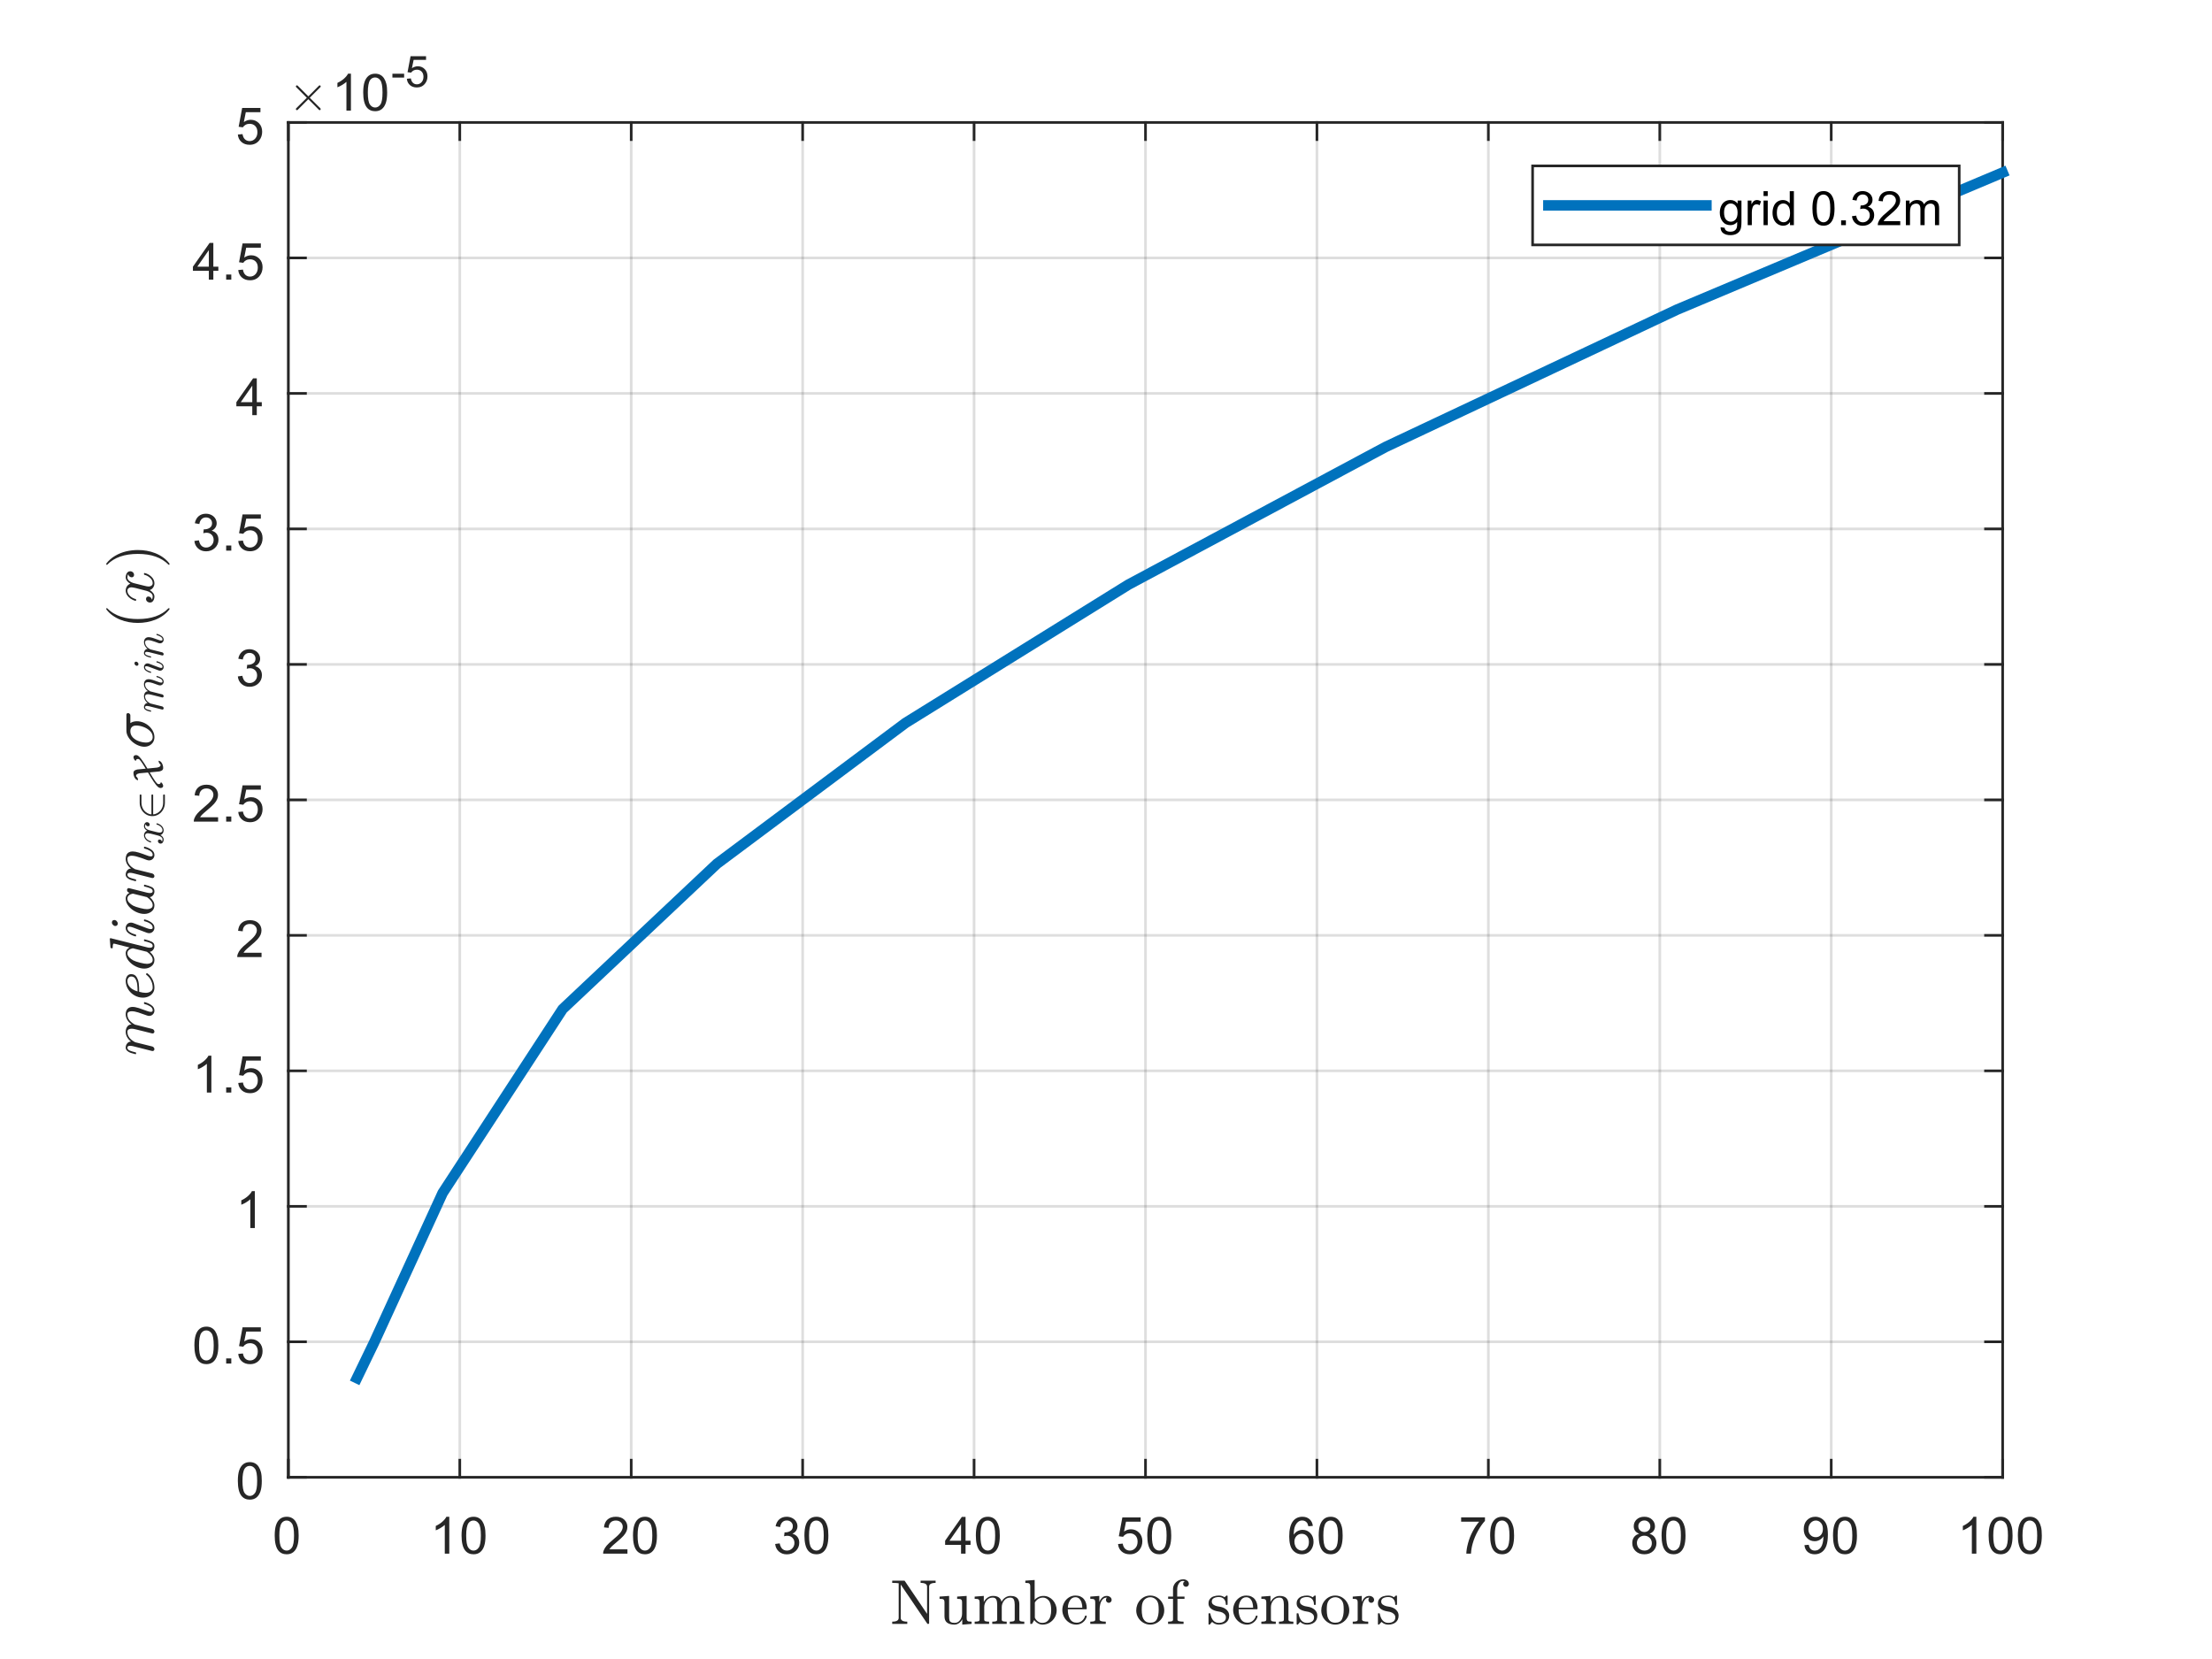 <?xml version="1.0"?>
<!DOCTYPE svg PUBLIC '-//W3C//DTD SVG 1.0//EN'
          'http://www.w3.org/TR/2001/REC-SVG-20010904/DTD/svg10.dtd'>
<svg xmlns:xlink="http://www.w3.org/1999/xlink" style="fill-opacity:1; color-rendering:auto; color-interpolation:auto; text-rendering:auto; stroke:black; stroke-linecap:square; stroke-miterlimit:10; shape-rendering:auto; stroke-opacity:1; fill:black; stroke-dasharray:none; font-weight:normal; stroke-width:1; font-family:'Dialog'; font-style:normal; stroke-linejoin:miter; font-size:12px; stroke-dashoffset:0; image-rendering:auto;" width="560" height="420" xmlns="http://www.w3.org/2000/svg"
><rect width="100%" height="100%" fill="#808080" stroke="none"/><!--Generated by the Batik Graphics2D SVG Generator--><defs id="genericDefs"
  /><g
  ><defs id="defs1"
    ><clipPath clipPathUnits="userSpaceOnUse" id="clipPath1"
      ><path d="M0 0 L560 0 L560 420 L0 420 L0 0 Z"
      /></clipPath
    ></defs
    ><g style="fill:white; stroke:white;"
    ><rect x="0" y="0" width="560" style="clip-path:url(#clipPath1); stroke:none;" height="420"
    /></g
    ><g style="fill:white; text-rendering:optimizeSpeed; color-rendering:optimizeSpeed; image-rendering:optimizeSpeed; shape-rendering:crispEdges; stroke:white; color-interpolation:sRGB;"
    ><rect x="0" width="560" height="420" y="0" style="stroke:none;"
      /><path style="stroke:none;" d="M73 374 L507 374 L507 31 L73 31 Z"
    /></g
    ><g style="stroke-linecap:butt; fill-opacity:0.149; fill:rgb(38,38,38); text-rendering:geometricPrecision; image-rendering:optimizeQuality; color-rendering:optimizeQuality; stroke-linejoin:round; stroke:rgb(38,38,38); color-interpolation:linearRGB; stroke-width:0.667; stroke-opacity:0.149;"
    ><line y2="31" style="fill:none;" x1="73" x2="73" y1="374"
      /><line y2="31" style="fill:none;" x1="116.4" x2="116.4" y1="374"
      /><line y2="31" style="fill:none;" x1="159.8" x2="159.8" y1="374"
      /><line y2="31" style="fill:none;" x1="203.2" x2="203.2" y1="374"
      /><line y2="31" style="fill:none;" x1="246.6" x2="246.6" y1="374"
      /><line y2="31" style="fill:none;" x1="290" x2="290" y1="374"
      /><line y2="31" style="fill:none;" x1="333.4" x2="333.4" y1="374"
      /><line y2="31" style="fill:none;" x1="376.8" x2="376.8" y1="374"
      /><line y2="31" style="fill:none;" x1="420.2" x2="420.2" y1="374"
      /><line y2="31" style="fill:none;" x1="463.6" x2="463.6" y1="374"
      /><line y2="31" style="fill:none;" x1="507" x2="507" y1="374"
      /><line y2="374" style="fill:none;" x1="507" x2="73" y1="374"
      /><line y2="339.7" style="fill:none;" x1="507" x2="73" y1="339.7"
      /><line y2="305.4" style="fill:none;" x1="507" x2="73" y1="305.4"
      /><line y2="271.1" style="fill:none;" x1="507" x2="73" y1="271.1"
      /><line y2="236.8" style="fill:none;" x1="507" x2="73" y1="236.8"
      /><line y2="202.5" style="fill:none;" x1="507" x2="73" y1="202.5"
      /><line y2="168.2" style="fill:none;" x1="507" x2="73" y1="168.2"
      /><line y2="133.9" style="fill:none;" x1="507" x2="73" y1="133.9"
      /><line y2="99.6" style="fill:none;" x1="507" x2="73" y1="99.6"
      /><line y2="65.3" style="fill:none;" x1="507" x2="73" y1="65.3"
      /><line y2="31" style="fill:none;" x1="507" x2="73" y1="31"
      /><line x1="73" x2="507" y1="374" style="stroke-linecap:square; fill-opacity:1; fill:none; stroke-opacity:1;" y2="374"
      /><line x1="73" x2="507" y1="31" style="stroke-linecap:square; fill-opacity:1; fill:none; stroke-opacity:1;" y2="31"
      /><line x1="73" x2="73" y1="374" style="stroke-linecap:square; fill-opacity:1; fill:none; stroke-opacity:1;" y2="369.66"
      /><line x1="116.4" x2="116.4" y1="374" style="stroke-linecap:square; fill-opacity:1; fill:none; stroke-opacity:1;" y2="369.66"
      /><line x1="159.8" x2="159.8" y1="374" style="stroke-linecap:square; fill-opacity:1; fill:none; stroke-opacity:1;" y2="369.66"
      /><line x1="203.2" x2="203.2" y1="374" style="stroke-linecap:square; fill-opacity:1; fill:none; stroke-opacity:1;" y2="369.66"
      /><line x1="246.6" x2="246.6" y1="374" style="stroke-linecap:square; fill-opacity:1; fill:none; stroke-opacity:1;" y2="369.66"
      /><line x1="290" x2="290" y1="374" style="stroke-linecap:square; fill-opacity:1; fill:none; stroke-opacity:1;" y2="369.66"
      /><line x1="333.4" x2="333.4" y1="374" style="stroke-linecap:square; fill-opacity:1; fill:none; stroke-opacity:1;" y2="369.66"
      /><line x1="376.8" x2="376.8" y1="374" style="stroke-linecap:square; fill-opacity:1; fill:none; stroke-opacity:1;" y2="369.66"
      /><line x1="420.2" x2="420.2" y1="374" style="stroke-linecap:square; fill-opacity:1; fill:none; stroke-opacity:1;" y2="369.66"
      /><line x1="463.6" x2="463.6" y1="374" style="stroke-linecap:square; fill-opacity:1; fill:none; stroke-opacity:1;" y2="369.66"
      /><line x1="507" x2="507" y1="374" style="stroke-linecap:square; fill-opacity:1; fill:none; stroke-opacity:1;" y2="369.66"
      /><line x1="73" x2="73" y1="31" style="stroke-linecap:square; fill-opacity:1; fill:none; stroke-opacity:1;" y2="35.34"
      /><line x1="116.4" x2="116.4" y1="31" style="stroke-linecap:square; fill-opacity:1; fill:none; stroke-opacity:1;" y2="35.34"
      /><line x1="159.8" x2="159.8" y1="31" style="stroke-linecap:square; fill-opacity:1; fill:none; stroke-opacity:1;" y2="35.34"
      /><line x1="203.2" x2="203.2" y1="31" style="stroke-linecap:square; fill-opacity:1; fill:none; stroke-opacity:1;" y2="35.34"
      /><line x1="246.6" x2="246.6" y1="31" style="stroke-linecap:square; fill-opacity:1; fill:none; stroke-opacity:1;" y2="35.34"
      /><line x1="290" x2="290" y1="31" style="stroke-linecap:square; fill-opacity:1; fill:none; stroke-opacity:1;" y2="35.34"
      /><line x1="333.4" x2="333.4" y1="31" style="stroke-linecap:square; fill-opacity:1; fill:none; stroke-opacity:1;" y2="35.34"
      /><line x1="376.8" x2="376.8" y1="31" style="stroke-linecap:square; fill-opacity:1; fill:none; stroke-opacity:1;" y2="35.34"
      /><line x1="420.2" x2="420.2" y1="31" style="stroke-linecap:square; fill-opacity:1; fill:none; stroke-opacity:1;" y2="35.34"
      /><line x1="463.6" x2="463.6" y1="31" style="stroke-linecap:square; fill-opacity:1; fill:none; stroke-opacity:1;" y2="35.34"
      /><line x1="507" x2="507" y1="31" style="stroke-linecap:square; fill-opacity:1; fill:none; stroke-opacity:1;" y2="35.34"
    /></g
    ><g transform="translate(73,379.333)" style="font-size:13.333px; fill:rgb(38,38,38); text-rendering:geometricPrecision; color-rendering:optimizeQuality; image-rendering:optimizeQuality; stroke:rgb(38,38,38); color-interpolation:linearRGB;"
    ><path style="stroke:none;" d="M-3.453 9.406 Q-3.453 7.766 -3.117 6.758 Q-2.781 5.75 -2.109 5.203 Q-1.438 4.656 -0.422 4.656 Q0.328 4.656 0.891 4.961 Q1.453 5.266 1.82 5.828 Q2.188 6.391 2.398 7.211 Q2.609 8.031 2.609 9.406 Q2.609 11.047 2.273 12.055 Q1.938 13.062 1.266 13.609 Q0.594 14.156 -0.422 14.156 Q-1.766 14.156 -2.547 13.188 Q-3.453 12.031 -3.453 9.406 ZM-2.281 9.406 Q-2.281 11.703 -1.75 12.461 Q-1.219 13.219 -0.422 13.219 Q0.359 13.219 0.898 12.461 Q1.438 11.703 1.438 9.406 Q1.438 7.109 0.898 6.359 Q0.359 5.609 -0.438 5.609 Q-1.219 5.609 -1.703 6.266 Q-2.281 7.125 -2.281 9.406 Z"
    /></g
    ><g transform="translate(116.4,379.333)" style="font-size:13.333px; fill:rgb(38,38,38); text-rendering:geometricPrecision; color-rendering:optimizeQuality; image-rendering:optimizeQuality; stroke:rgb(38,38,38); color-interpolation:linearRGB;"
    ><path style="stroke:none;" d="M-2.656 14 L-3.797 14 L-3.797 6.719 Q-4.219 7.109 -4.883 7.508 Q-5.547 7.906 -6.078 8.094 L-6.078 6.984 Q-5.125 6.547 -4.406 5.906 Q-3.688 5.266 -3.391 4.656 L-2.656 4.656 L-2.656 14 ZM0.451 9.406 Q0.451 7.766 0.787 6.758 Q1.123 5.75 1.794 5.203 Q2.466 4.656 3.482 4.656 Q4.232 4.656 4.794 4.961 Q5.357 5.266 5.724 5.828 Q6.091 6.391 6.302 7.211 Q6.513 8.031 6.513 9.406 Q6.513 11.047 6.177 12.055 Q5.841 13.062 5.169 13.609 Q4.497 14.156 3.482 14.156 Q2.138 14.156 1.357 13.188 Q0.451 12.031 0.451 9.406 ZM1.623 9.406 Q1.623 11.703 2.154 12.461 Q2.685 13.219 3.482 13.219 Q4.263 13.219 4.802 12.461 Q5.341 11.703 5.341 9.406 Q5.341 7.109 4.802 6.359 Q4.263 5.609 3.466 5.609 Q2.685 5.609 2.201 6.266 Q1.623 7.125 1.623 9.406 Z"
    /></g
    ><g transform="translate(159.8,379.333)" style="font-size:13.333px; fill:rgb(38,38,38); text-rendering:geometricPrecision; color-rendering:optimizeQuality; image-rendering:optimizeQuality; stroke:rgb(38,38,38); color-interpolation:linearRGB;"
    ><path style="stroke:none;" d="M-0.953 12.906 L-0.953 14 L-7.109 14 Q-7.125 13.594 -6.969 13.203 Q-6.734 12.578 -6.219 11.969 Q-5.703 11.359 -4.719 10.562 Q-3.203 9.312 -2.672 8.586 Q-2.141 7.859 -2.141 7.219 Q-2.141 6.531 -2.625 6.07 Q-3.109 5.609 -3.891 5.609 Q-4.719 5.609 -5.211 6.102 Q-5.703 6.594 -5.719 7.469 L-6.891 7.344 Q-6.766 6.031 -5.984 5.344 Q-5.203 4.656 -3.875 4.656 Q-2.531 4.656 -1.75 5.398 Q-0.969 6.141 -0.969 7.234 Q-0.969 7.797 -1.195 8.336 Q-1.422 8.875 -1.953 9.477 Q-2.484 10.078 -3.719 11.109 Q-4.75 11.969 -5.039 12.281 Q-5.328 12.594 -5.516 12.906 L-0.953 12.906 ZM0.451 9.406 Q0.451 7.766 0.787 6.758 Q1.123 5.75 1.794 5.203 Q2.466 4.656 3.482 4.656 Q4.232 4.656 4.794 4.961 Q5.357 5.266 5.724 5.828 Q6.091 6.391 6.302 7.211 Q6.513 8.031 6.513 9.406 Q6.513 11.047 6.177 12.055 Q5.841 13.062 5.169 13.609 Q4.497 14.156 3.482 14.156 Q2.138 14.156 1.357 13.188 Q0.451 12.031 0.451 9.406 ZM1.623 9.406 Q1.623 11.703 2.154 12.461 Q2.685 13.219 3.482 13.219 Q4.263 13.219 4.802 12.461 Q5.341 11.703 5.341 9.406 Q5.341 7.109 4.802 6.359 Q4.263 5.609 3.466 5.609 Q2.685 5.609 2.201 6.266 Q1.623 7.125 1.623 9.406 Z"
    /></g
    ><g transform="translate(203.2,379.333)" style="font-size:13.333px; fill:rgb(38,38,38); text-rendering:geometricPrecision; color-rendering:optimizeQuality; image-rendering:optimizeQuality; stroke:rgb(38,38,38); color-interpolation:linearRGB;"
    ><path style="stroke:none;" d="M-6.953 11.547 L-5.812 11.391 Q-5.609 12.359 -5.141 12.789 Q-4.672 13.219 -3.984 13.219 Q-3.188 13.219 -2.633 12.664 Q-2.078 12.109 -2.078 11.281 Q-2.078 10.484 -2.586 9.977 Q-3.094 9.469 -3.891 9.469 Q-4.219 9.469 -4.703 9.594 L-4.578 8.594 Q-4.453 8.609 -4.391 8.609 Q-3.656 8.609 -3.07 8.227 Q-2.484 7.844 -2.484 7.047 Q-2.484 6.422 -2.914 6.008 Q-3.344 5.594 -4.016 5.594 Q-4.688 5.594 -5.125 6.016 Q-5.562 6.438 -5.703 7.266 L-6.844 7.062 Q-6.625 5.922 -5.883 5.289 Q-5.141 4.656 -4.047 4.656 Q-3.281 4.656 -2.641 4.984 Q-2 5.312 -1.656 5.875 Q-1.312 6.438 -1.312 7.078 Q-1.312 7.672 -1.641 8.172 Q-1.969 8.672 -2.594 8.953 Q-1.781 9.156 -1.32 9.75 Q-0.859 10.344 -0.859 11.25 Q-0.859 12.469 -1.75 13.32 Q-2.641 14.172 -4 14.172 Q-5.219 14.172 -6.031 13.438 Q-6.844 12.703 -6.953 11.547 ZM0.451 9.406 Q0.451 7.766 0.787 6.758 Q1.123 5.75 1.794 5.203 Q2.466 4.656 3.482 4.656 Q4.232 4.656 4.794 4.961 Q5.357 5.266 5.724 5.828 Q6.091 6.391 6.302 7.211 Q6.513 8.031 6.513 9.406 Q6.513 11.047 6.177 12.055 Q5.841 13.062 5.169 13.609 Q4.497 14.156 3.482 14.156 Q2.138 14.156 1.357 13.188 Q0.451 12.031 0.451 9.406 ZM1.623 9.406 Q1.623 11.703 2.154 12.461 Q2.685 13.219 3.482 13.219 Q4.263 13.219 4.802 12.461 Q5.341 11.703 5.341 9.406 Q5.341 7.109 4.802 6.359 Q4.263 5.609 3.466 5.609 Q2.685 5.609 2.201 6.266 Q1.623 7.125 1.623 9.406 Z"
    /></g
    ><g transform="translate(246.6,379.333)" style="font-size:13.333px; fill:rgb(38,38,38); text-rendering:geometricPrecision; color-rendering:optimizeQuality; image-rendering:optimizeQuality; stroke:rgb(38,38,38); color-interpolation:linearRGB;"
    ><path style="stroke:none;" d="M-3.297 14 L-3.297 11.766 L-7.328 11.766 L-7.328 10.719 L-3.094 4.688 L-2.156 4.688 L-2.156 10.719 L-0.891 10.719 L-0.891 11.766 L-2.156 11.766 L-2.156 14 L-3.297 14 ZM-3.297 10.719 L-3.297 6.531 L-6.219 10.719 L-3.297 10.719 ZM0.451 9.406 Q0.451 7.766 0.787 6.758 Q1.123 5.75 1.794 5.203 Q2.466 4.656 3.482 4.656 Q4.232 4.656 4.794 4.961 Q5.357 5.266 5.724 5.828 Q6.091 6.391 6.302 7.211 Q6.513 8.031 6.513 9.406 Q6.513 11.047 6.177 12.055 Q5.841 13.062 5.169 13.609 Q4.497 14.156 3.482 14.156 Q2.138 14.156 1.357 13.188 Q0.451 12.031 0.451 9.406 ZM1.623 9.406 Q1.623 11.703 2.154 12.461 Q2.685 13.219 3.482 13.219 Q4.263 13.219 4.802 12.461 Q5.341 11.703 5.341 9.406 Q5.341 7.109 4.802 6.359 Q4.263 5.609 3.466 5.609 Q2.685 5.609 2.201 6.266 Q1.623 7.125 1.623 9.406 Z"
    /></g
    ><g transform="translate(290,379.333)" style="font-size:13.333px; fill:rgb(38,38,38); text-rendering:geometricPrecision; color-rendering:optimizeQuality; image-rendering:optimizeQuality; stroke:rgb(38,38,38); color-interpolation:linearRGB;"
    ><path style="stroke:none;" d="M-6.953 11.562 L-5.766 11.453 Q-5.625 12.344 -5.141 12.781 Q-4.656 13.219 -3.969 13.219 Q-3.141 13.219 -2.57 12.594 Q-2 11.969 -2 10.953 Q-2 9.969 -2.547 9.406 Q-3.094 8.844 -3.984 8.844 Q-4.547 8.844 -4.992 9.094 Q-5.438 9.344 -5.688 9.734 L-6.75 9.594 L-5.859 4.828 L-1.234 4.828 L-1.234 5.906 L-4.938 5.906 L-5.438 8.406 Q-4.609 7.828 -3.688 7.828 Q-2.469 7.828 -1.633 8.672 Q-0.797 9.516 -0.797 10.844 Q-0.797 12.109 -1.531 13.031 Q-2.422 14.156 -3.969 14.156 Q-5.234 14.156 -6.039 13.445 Q-6.844 12.734 -6.953 11.562 ZM0.451 9.406 Q0.451 7.766 0.787 6.758 Q1.123 5.75 1.794 5.203 Q2.466 4.656 3.482 4.656 Q4.232 4.656 4.794 4.961 Q5.357 5.266 5.724 5.828 Q6.091 6.391 6.302 7.211 Q6.513 8.031 6.513 9.406 Q6.513 11.047 6.177 12.055 Q5.841 13.062 5.169 13.609 Q4.497 14.156 3.482 14.156 Q2.138 14.156 1.357 13.188 Q0.451 12.031 0.451 9.406 ZM1.623 9.406 Q1.623 11.703 2.154 12.461 Q2.685 13.219 3.482 13.219 Q4.263 13.219 4.802 12.461 Q5.341 11.703 5.341 9.406 Q5.341 7.109 4.802 6.359 Q4.263 5.609 3.466 5.609 Q2.685 5.609 2.201 6.266 Q1.623 7.125 1.623 9.406 Z"
    /></g
    ><g transform="translate(333.4,379.333)" style="font-size:13.333px; fill:rgb(38,38,38); text-rendering:geometricPrecision; color-rendering:optimizeQuality; image-rendering:optimizeQuality; stroke:rgb(38,38,38); color-interpolation:linearRGB;"
    ><path style="stroke:none;" d="M-1.031 6.969 L-2.172 7.062 Q-2.312 6.391 -2.594 6.078 Q-3.062 5.594 -3.734 5.594 Q-4.281 5.594 -4.703 5.906 Q-5.234 6.297 -5.547 7.047 Q-5.859 7.797 -5.875 9.203 Q-5.469 8.578 -4.867 8.273 Q-4.266 7.969 -3.609 7.969 Q-2.469 7.969 -1.664 8.805 Q-0.859 9.641 -0.859 10.984 Q-0.859 11.859 -1.242 12.609 Q-1.625 13.359 -2.281 13.758 Q-2.938 14.156 -3.781 14.156 Q-5.203 14.156 -6.109 13.109 Q-7.016 12.062 -7.016 9.641 Q-7.016 6.953 -6.016 5.719 Q-5.141 4.656 -3.672 4.656 Q-2.578 4.656 -1.875 5.273 Q-1.172 5.891 -1.031 6.969 ZM-5.703 10.984 Q-5.703 11.578 -5.453 12.117 Q-5.203 12.656 -4.75 12.938 Q-4.297 13.219 -3.797 13.219 Q-3.078 13.219 -2.555 12.633 Q-2.031 12.047 -2.031 11.047 Q-2.031 10.078 -2.547 9.523 Q-3.062 8.969 -3.844 8.969 Q-4.625 8.969 -5.164 9.523 Q-5.703 10.078 -5.703 10.984 ZM0.451 9.406 Q0.451 7.766 0.787 6.758 Q1.123 5.75 1.794 5.203 Q2.466 4.656 3.482 4.656 Q4.232 4.656 4.794 4.961 Q5.357 5.266 5.724 5.828 Q6.091 6.391 6.302 7.211 Q6.513 8.031 6.513 9.406 Q6.513 11.047 6.177 12.055 Q5.841 13.062 5.169 13.609 Q4.497 14.156 3.482 14.156 Q2.138 14.156 1.357 13.188 Q0.451 12.031 0.451 9.406 ZM1.623 9.406 Q1.623 11.703 2.154 12.461 Q2.685 13.219 3.482 13.219 Q4.263 13.219 4.802 12.461 Q5.341 11.703 5.341 9.406 Q5.341 7.109 4.802 6.359 Q4.263 5.609 3.466 5.609 Q2.685 5.609 2.201 6.266 Q1.623 7.125 1.623 9.406 Z"
    /></g
    ><g transform="translate(376.8,379.333)" style="font-size:13.333px; fill:rgb(38,38,38); text-rendering:geometricPrecision; color-rendering:optimizeQuality; image-rendering:optimizeQuality; stroke:rgb(38,38,38); color-interpolation:linearRGB;"
    ><path style="stroke:none;" d="M-6.891 5.906 L-6.891 4.812 L-0.859 4.812 L-0.859 5.703 Q-1.75 6.656 -2.625 8.219 Q-3.5 9.781 -3.969 11.438 Q-4.312 12.609 -4.406 14 L-5.578 14 Q-5.562 12.906 -5.148 11.352 Q-4.734 9.797 -3.969 8.352 Q-3.203 6.906 -2.328 5.906 L-6.891 5.906 ZM0.451 9.406 Q0.451 7.766 0.787 6.758 Q1.123 5.75 1.794 5.203 Q2.466 4.656 3.482 4.656 Q4.232 4.656 4.794 4.961 Q5.357 5.266 5.724 5.828 Q6.091 6.391 6.302 7.211 Q6.513 8.031 6.513 9.406 Q6.513 11.047 6.177 12.055 Q5.841 13.062 5.169 13.609 Q4.497 14.156 3.482 14.156 Q2.138 14.156 1.357 13.188 Q0.451 12.031 0.451 9.406 ZM1.623 9.406 Q1.623 11.703 2.154 12.461 Q2.685 13.219 3.482 13.219 Q4.263 13.219 4.802 12.461 Q5.341 11.703 5.341 9.406 Q5.341 7.109 4.802 6.359 Q4.263 5.609 3.466 5.609 Q2.685 5.609 2.201 6.266 Q1.623 7.125 1.623 9.406 Z"
    /></g
    ><g transform="translate(420.2,379.333)" style="font-size:13.333px; fill:rgb(38,38,38); text-rendering:geometricPrecision; color-rendering:optimizeQuality; image-rendering:optimizeQuality; stroke:rgb(38,38,38); color-interpolation:linearRGB;"
    ><path style="stroke:none;" d="M-5.203 8.953 Q-5.906 8.688 -6.25 8.211 Q-6.594 7.734 -6.594 7.062 Q-6.594 6.047 -5.867 5.352 Q-5.141 4.656 -3.922 4.656 Q-2.703 4.656 -1.961 5.367 Q-1.219 6.078 -1.219 7.094 Q-1.219 7.734 -1.562 8.211 Q-1.906 8.688 -2.594 8.953 Q-1.734 9.234 -1.289 9.859 Q-0.844 10.484 -0.844 11.344 Q-0.844 12.531 -1.688 13.344 Q-2.531 14.156 -3.906 14.156 Q-5.281 14.156 -6.125 13.344 Q-6.969 12.531 -6.969 11.312 Q-6.969 10.406 -6.508 9.789 Q-6.047 9.172 -5.203 8.953 ZM-5.438 7.016 Q-5.438 7.672 -5.008 8.094 Q-4.578 8.516 -3.906 8.516 Q-3.234 8.516 -2.812 8.102 Q-2.391 7.688 -2.391 7.078 Q-2.391 6.453 -2.828 6.023 Q-3.266 5.594 -3.906 5.594 Q-4.562 5.594 -5 6.016 Q-5.438 6.438 -5.438 7.016 ZM-5.797 11.312 Q-5.797 11.797 -5.562 12.258 Q-5.328 12.719 -4.875 12.969 Q-4.422 13.219 -3.891 13.219 Q-3.078 13.219 -2.547 12.695 Q-2.016 12.172 -2.016 11.359 Q-2.016 10.531 -2.562 9.992 Q-3.109 9.453 -3.938 9.453 Q-4.734 9.453 -5.266 9.984 Q-5.797 10.516 -5.797 11.312 ZM0.451 9.406 Q0.451 7.766 0.787 6.758 Q1.123 5.75 1.794 5.203 Q2.466 4.656 3.482 4.656 Q4.232 4.656 4.794 4.961 Q5.357 5.266 5.724 5.828 Q6.091 6.391 6.302 7.211 Q6.513 8.031 6.513 9.406 Q6.513 11.047 6.177 12.055 Q5.841 13.062 5.169 13.609 Q4.497 14.156 3.482 14.156 Q2.138 14.156 1.357 13.188 Q0.451 12.031 0.451 9.406 ZM1.623 9.406 Q1.623 11.703 2.154 12.461 Q2.685 13.219 3.482 13.219 Q4.263 13.219 4.802 12.461 Q5.341 11.703 5.341 9.406 Q5.341 7.109 4.802 6.359 Q4.263 5.609 3.466 5.609 Q2.685 5.609 2.201 6.266 Q1.623 7.125 1.623 9.406 Z"
    /></g
    ><g transform="translate(463.6,379.333)" style="font-size:13.333px; fill:rgb(38,38,38); text-rendering:geometricPrecision; color-rendering:optimizeQuality; image-rendering:optimizeQuality; stroke:rgb(38,38,38); color-interpolation:linearRGB;"
    ><path style="stroke:none;" d="M-6.781 11.844 L-5.688 11.75 Q-5.547 12.516 -5.156 12.867 Q-4.766 13.219 -4.141 13.219 Q-3.625 13.219 -3.227 12.977 Q-2.828 12.734 -2.57 12.336 Q-2.312 11.938 -2.148 11.25 Q-1.984 10.562 -1.984 9.844 Q-1.984 9.766 -1.984 9.625 Q-2.328 10.172 -2.922 10.508 Q-3.516 10.844 -4.203 10.844 Q-5.359 10.844 -6.156 10.008 Q-6.953 9.172 -6.953 7.797 Q-6.953 6.375 -6.125 5.516 Q-5.297 4.656 -4.031 4.656 Q-3.125 4.656 -2.375 5.148 Q-1.625 5.641 -1.234 6.539 Q-0.844 7.438 -0.844 9.156 Q-0.844 10.938 -1.227 11.992 Q-1.609 13.047 -2.375 13.602 Q-3.141 14.156 -4.172 14.156 Q-5.266 14.156 -5.961 13.555 Q-6.656 12.953 -6.781 11.844 ZM-2.109 7.734 Q-2.109 6.75 -2.633 6.18 Q-3.156 5.609 -3.891 5.609 Q-4.656 5.609 -5.219 6.227 Q-5.781 6.844 -5.781 7.844 Q-5.781 8.719 -5.25 9.273 Q-4.719 9.828 -3.922 9.828 Q-3.125 9.828 -2.617 9.273 Q-2.109 8.719 -2.109 7.734 ZM0.451 9.406 Q0.451 7.766 0.787 6.758 Q1.123 5.75 1.794 5.203 Q2.466 4.656 3.482 4.656 Q4.232 4.656 4.794 4.961 Q5.357 5.266 5.724 5.828 Q6.091 6.391 6.302 7.211 Q6.513 8.031 6.513 9.406 Q6.513 11.047 6.177 12.055 Q5.841 13.062 5.169 13.609 Q4.497 14.156 3.482 14.156 Q2.138 14.156 1.357 13.188 Q0.451 12.031 0.451 9.406 ZM1.623 9.406 Q1.623 11.703 2.154 12.461 Q2.685 13.219 3.482 13.219 Q4.263 13.219 4.802 12.461 Q5.341 11.703 5.341 9.406 Q5.341 7.109 4.802 6.359 Q4.263 5.609 3.466 5.609 Q2.685 5.609 2.201 6.266 Q1.623 7.125 1.623 9.406 Z"
    /></g
    ><g transform="translate(507,379.333)" style="font-size:13.333px; fill:rgb(38,38,38); text-rendering:geometricPrecision; color-rendering:optimizeQuality; image-rendering:optimizeQuality; stroke:rgb(38,38,38); color-interpolation:linearRGB;"
    ><path style="stroke:none;" d="M-6.656 14 L-7.797 14 L-7.797 6.719 Q-8.219 7.109 -8.883 7.508 Q-9.547 7.906 -10.078 8.094 L-10.078 6.984 Q-9.125 6.547 -8.406 5.906 Q-7.688 5.266 -7.391 4.656 L-6.656 4.656 L-6.656 14 ZM-3.549 9.406 Q-3.549 7.766 -3.213 6.758 Q-2.877 5.75 -2.206 5.203 Q-1.534 4.656 -0.518 4.656 Q0.232 4.656 0.794 4.961 Q1.357 5.266 1.724 5.828 Q2.091 6.391 2.302 7.211 Q2.513 8.031 2.513 9.406 Q2.513 11.047 2.177 12.055 Q1.841 13.062 1.169 13.609 Q0.497 14.156 -0.518 14.156 Q-1.862 14.156 -2.643 13.188 Q-3.549 12.031 -3.549 9.406 ZM-2.377 9.406 Q-2.377 11.703 -1.846 12.461 Q-1.315 13.219 -0.518 13.219 Q0.263 13.219 0.802 12.461 Q1.341 11.703 1.341 9.406 Q1.341 7.109 0.802 6.359 Q0.263 5.609 -0.534 5.609 Q-1.315 5.609 -1.799 6.266 Q-2.377 7.125 -2.377 9.406 ZM3.854 9.406 Q3.854 7.766 4.19 6.758 Q4.526 5.75 5.198 5.203 Q5.87 4.656 6.886 4.656 Q7.636 4.656 8.198 4.961 Q8.761 5.266 9.128 5.828 Q9.495 6.391 9.706 7.211 Q9.917 8.031 9.917 9.406 Q9.917 11.047 9.581 12.055 Q9.245 13.062 8.573 13.609 Q7.901 14.156 6.886 14.156 Q5.542 14.156 4.761 13.188 Q3.854 12.031 3.854 9.406 ZM5.026 9.406 Q5.026 11.703 5.558 12.461 Q6.089 13.219 6.886 13.219 Q7.667 13.219 8.206 12.461 Q8.745 11.703 8.745 9.406 Q8.745 7.109 8.206 6.359 Q7.667 5.609 6.87 5.609 Q6.089 5.609 5.604 6.266 Q5.026 7.125 5.026 9.406 Z"
    /></g
    ><g transform="translate(290,397.667)" style="font-size:16px; fill:rgb(38,38,38); text-rendering:geometricPrecision; image-rendering:optimizeQuality; color-rendering:optimizeQuality; font-family:'mwa_cmr10'; stroke:rgb(38,38,38); color-interpolation:linearRGB;"
    ><path style="stroke:none;" d="M-64.122 13.44 L-64.122 12.877 Q-62.482 12.877 -62.482 11.924 L-62.482 3.159 Q-62.997 3.065 -64.122 3.065 L-64.122 2.502 L-61.06 2.502 Q-60.982 2.502 -60.95 2.565 L-55.294 10.909 L-55.294 4.018 Q-55.294 3.065 -56.935 3.065 L-56.935 2.502 L-53.138 2.502 L-53.138 3.065 Q-54.779 3.065 -54.779 4.018 L-54.779 13.299 Q-54.779 13.346 -54.841 13.393 Q-54.904 13.44 -54.935 13.44 L-55.138 13.44 Q-55.216 13.44 -55.247 13.377 L-61.966 3.487 L-61.966 11.924 Q-61.966 12.877 -60.31 12.877 L-60.31 13.44 L-64.122 13.44 Z"
      /><path style="stroke:none;" d="M-50.888 11.534 L-50.888 8.002 Q-50.888 7.565 -51.021 7.377 Q-51.154 7.19 -51.396 7.143 Q-51.638 7.096 -52.138 7.096 L-52.138 6.534 L-49.716 6.362 L-49.716 11.534 Q-49.716 12.159 -49.63 12.502 Q-49.544 12.846 -49.247 13.018 Q-48.95 13.19 -48.31 13.19 Q-47.45 13.19 -46.943 12.471 Q-46.435 11.752 -46.435 10.846 L-46.435 8.002 Q-46.435 7.565 -46.568 7.377 Q-46.7 7.19 -46.943 7.143 Q-47.185 7.096 -47.685 7.096 L-47.685 6.534 L-45.279 6.362 L-45.279 11.987 Q-45.279 12.409 -45.146 12.596 Q-45.013 12.784 -44.771 12.831 Q-44.529 12.877 -44.029 12.877 L-44.029 13.44 L-46.388 13.627 L-46.388 12.268 Q-46.685 12.862 -47.216 13.245 Q-47.747 13.627 -48.388 13.627 Q-49.544 13.627 -50.216 13.135 Q-50.888 12.643 -50.888 11.534 Z"
      /><path style="stroke:none;" d="M-43.249 13.44 L-43.249 12.877 Q-42.702 12.877 -42.351 12.791 Q-41.999 12.706 -41.999 12.362 L-41.999 8.002 Q-41.999 7.565 -42.132 7.377 Q-42.265 7.19 -42.507 7.143 Q-42.749 7.096 -43.249 7.096 L-43.249 6.534 L-40.937 6.362 L-40.937 7.924 Q-40.608 7.237 -39.983 6.799 Q-39.358 6.362 -38.608 6.362 Q-36.765 6.362 -36.452 7.862 Q-36.124 7.19 -35.507 6.776 Q-34.89 6.362 -34.155 6.362 Q-33.437 6.362 -32.937 6.596 Q-32.437 6.831 -32.187 7.315 Q-31.936 7.799 -31.936 8.518 L-31.936 12.362 Q-31.936 12.706 -31.585 12.791 Q-31.233 12.877 -30.686 12.877 L-30.686 13.44 L-34.358 13.44 L-34.358 12.877 Q-33.812 12.877 -33.46 12.791 Q-33.108 12.706 -33.108 12.362 L-33.108 8.565 Q-33.108 7.768 -33.335 7.276 Q-33.562 6.784 -34.265 6.784 Q-35.187 6.784 -35.788 7.526 Q-36.39 8.268 -36.39 9.206 L-36.39 12.362 Q-36.39 12.706 -36.038 12.791 Q-35.687 12.877 -35.14 12.877 L-35.14 13.44 L-38.796 13.44 L-38.796 12.877 Q-38.249 12.877 -37.897 12.791 Q-37.546 12.706 -37.546 12.362 L-37.546 8.565 Q-37.546 7.784 -37.772 7.284 Q-37.999 6.784 -38.702 6.784 Q-39.64 6.784 -40.233 7.526 Q-40.827 8.268 -40.827 9.206 L-40.827 12.362 Q-40.827 12.706 -40.476 12.791 Q-40.124 12.877 -39.593 12.877 L-39.593 13.44 L-43.249 13.44 Z"
      /><path style="stroke:none;" d="M-29.173 13.44 L-29.173 3.971 Q-29.173 3.534 -29.305 3.346 Q-29.438 3.159 -29.68 3.112 Q-29.923 3.065 -30.423 3.065 L-30.423 2.502 L-28.063 2.331 L-28.063 7.346 Q-27.798 7.049 -27.438 6.823 Q-27.079 6.596 -26.673 6.479 Q-26.266 6.362 -25.845 6.362 Q-25.126 6.362 -24.516 6.651 Q-23.907 6.94 -23.454 7.448 Q-23.001 7.956 -22.743 8.62 Q-22.485 9.284 -22.485 9.987 Q-22.485 10.956 -22.962 11.791 Q-23.438 12.627 -24.251 13.127 Q-25.063 13.627 -26.048 13.627 Q-26.657 13.627 -27.227 13.307 Q-27.798 12.987 -28.173 12.471 L-28.72 13.44 L-29.173 13.44 ZM-28.016 11.862 Q-27.751 12.456 -27.251 12.823 Q-26.751 13.19 -26.141 13.19 Q-25.313 13.19 -24.798 12.713 Q-24.282 12.237 -24.079 11.51 Q-23.876 10.784 -23.876 9.987 Q-23.876 8.627 -24.235 7.924 Q-24.391 7.612 -24.657 7.346 Q-24.923 7.081 -25.259 6.932 Q-25.595 6.784 -25.954 6.784 Q-26.595 6.784 -27.141 7.12 Q-27.688 7.456 -28.016 8.034 L-28.016 11.862 Z"
      /><path style="stroke:none;" d="M-17.527 13.627 Q-18.495 13.627 -19.316 13.112 Q-20.136 12.596 -20.597 11.737 Q-21.058 10.877 -21.058 9.924 Q-21.058 8.987 -20.636 8.143 Q-20.214 7.299 -19.449 6.784 Q-18.683 6.268 -17.745 6.268 Q-17.011 6.268 -16.472 6.51 Q-15.933 6.752 -15.581 7.19 Q-15.23 7.627 -15.05 8.221 Q-14.87 8.815 -14.87 9.534 Q-14.87 9.737 -15.027 9.737 L-19.667 9.737 L-19.667 9.909 Q-19.667 11.237 -19.128 12.19 Q-18.589 13.143 -17.386 13.143 Q-16.886 13.143 -16.472 12.924 Q-16.058 12.706 -15.745 12.315 Q-15.433 11.924 -15.324 11.487 Q-15.308 11.424 -15.269 11.385 Q-15.23 11.346 -15.167 11.346 L-15.027 11.346 Q-14.87 11.346 -14.87 11.549 Q-15.089 12.456 -15.839 13.041 Q-16.589 13.627 -17.527 13.627 ZM-19.652 9.346 L-15.995 9.346 Q-15.995 8.737 -16.167 8.12 Q-16.339 7.502 -16.73 7.096 Q-17.12 6.69 -17.745 6.69 Q-18.652 6.69 -19.152 7.534 Q-19.652 8.377 -19.652 9.346 Z"
      /><path style="stroke:none;" d="M-13.978 13.44 L-13.978 12.877 Q-13.431 12.877 -13.08 12.791 Q-12.728 12.706 -12.728 12.362 L-12.728 8.002 Q-12.728 7.565 -12.861 7.377 Q-12.994 7.19 -13.236 7.143 Q-13.478 7.096 -13.978 7.096 L-13.978 6.534 L-11.697 6.362 L-11.697 7.924 Q-11.431 7.237 -10.955 6.799 Q-10.478 6.362 -9.806 6.362 Q-9.322 6.362 -8.947 6.643 Q-8.572 6.924 -8.572 7.393 Q-8.572 7.674 -8.783 7.893 Q-8.994 8.112 -9.291 8.112 Q-9.588 8.112 -9.798 7.901 Q-10.009 7.69 -10.009 7.393 Q-10.009 6.956 -9.713 6.784 L-9.806 6.784 Q-10.447 6.784 -10.861 7.252 Q-11.275 7.721 -11.447 8.416 Q-11.619 9.112 -11.619 9.737 L-11.619 12.362 Q-11.619 12.877 -10.056 12.877 L-10.056 13.44 L-13.978 13.44 Z"
      /><path style="stroke:none;" d="M1.2 13.627 Q0.247 13.627 -0.573 13.135 Q-1.394 12.643 -1.87 11.823 Q-2.347 11.002 -2.347 10.034 Q-2.347 9.299 -2.089 8.62 Q-1.831 7.94 -1.339 7.401 Q-0.847 6.862 -0.198 6.565 Q0.45 6.268 1.2 6.268 Q2.184 6.268 2.997 6.784 Q3.809 7.299 4.278 8.174 Q4.747 9.049 4.747 10.034 Q4.747 10.987 4.27 11.815 Q3.794 12.643 2.974 13.135 Q2.153 13.627 1.2 13.627 ZM1.2 13.143 Q2.481 13.143 2.911 12.213 Q3.341 11.284 3.341 9.846 Q3.341 9.049 3.255 8.518 Q3.169 7.987 2.888 7.565 Q2.7 7.299 2.427 7.096 Q2.153 6.893 1.841 6.792 Q1.528 6.69 1.2 6.69 Q0.7 6.69 0.255 6.917 Q-0.191 7.143 -0.487 7.565 Q-0.784 8.018 -0.87 8.557 Q-0.956 9.096 -0.956 9.846 Q-0.956 10.752 -0.8 11.463 Q-0.644 12.174 -0.167 12.659 Q0.309 13.143 1.2 13.143 Z"
      /><path style="stroke:none;" d="M5.716 13.44 L5.716 12.877 Q6.263 12.877 6.614 12.791 Q6.966 12.706 6.966 12.362 L6.966 7.096 L5.731 7.096 L5.731 6.534 L6.966 6.534 L6.966 4.627 Q6.966 4.112 7.177 3.659 Q7.388 3.206 7.755 2.87 Q8.122 2.534 8.591 2.346 Q9.059 2.159 9.575 2.159 Q10.106 2.159 10.544 2.479 Q10.981 2.799 10.981 3.331 Q10.981 3.627 10.77 3.838 Q10.559 4.049 10.262 4.049 Q9.95 4.049 9.739 3.838 Q9.528 3.627 9.528 3.331 Q9.528 2.831 9.95 2.659 Q9.7 2.565 9.497 2.565 Q9.028 2.565 8.692 2.901 Q8.356 3.237 8.192 3.713 Q8.028 4.19 8.028 4.659 L8.028 6.534 L9.872 6.534 L9.872 7.096 L8.091 7.096 L8.091 12.362 Q8.091 12.69 8.559 12.784 Q9.028 12.877 9.637 12.877 L9.637 13.44 L5.716 13.44 Z"
      /><path style="stroke:none;" d="M15.954 13.487 L15.954 10.877 Q15.954 10.752 16.094 10.752 L16.297 10.752 Q16.391 10.752 16.422 10.877 Q16.86 13.19 18.578 13.19 Q19.328 13.19 19.844 12.846 Q20.36 12.502 20.36 11.784 Q20.36 11.268 19.961 10.909 Q19.563 10.549 19.016 10.409 L17.938 10.206 Q17.407 10.081 16.961 9.838 Q16.516 9.596 16.235 9.198 Q15.954 8.799 15.954 8.268 Q15.954 7.565 16.328 7.112 Q16.703 6.659 17.297 6.463 Q17.891 6.268 18.578 6.268 Q19.391 6.268 20 6.706 L20.469 6.299 Q20.469 6.268 20.547 6.268 L20.657 6.268 Q20.703 6.268 20.743 6.307 Q20.782 6.346 20.782 6.393 L20.782 8.487 Q20.782 8.643 20.657 8.643 L20.469 8.643 Q20.328 8.643 20.328 8.487 Q20.328 7.659 19.86 7.151 Q19.391 6.643 18.563 6.643 Q17.844 6.643 17.313 6.909 Q16.782 7.174 16.782 7.815 Q16.782 8.268 17.165 8.549 Q17.547 8.831 18.047 8.956 L19.141 9.159 Q19.688 9.284 20.157 9.581 Q20.625 9.877 20.907 10.331 Q21.188 10.784 21.188 11.362 Q21.188 11.94 20.985 12.362 Q20.782 12.784 20.43 13.065 Q20.078 13.346 19.594 13.487 Q19.11 13.627 18.578 13.627 Q17.578 13.627 16.86 12.94 L16.282 13.581 Q16.282 13.627 16.188 13.627 L16.094 13.627 Q15.954 13.627 15.954 13.487 Z"
      /><path style="stroke:none;" d="M25.718 13.627 Q24.749 13.627 23.929 13.112 Q23.108 12.596 22.648 11.737 Q22.186 10.877 22.186 9.924 Q22.186 8.987 22.608 8.143 Q23.03 7.299 23.796 6.784 Q24.561 6.268 25.499 6.268 Q26.233 6.268 26.773 6.51 Q27.311 6.752 27.663 7.19 Q28.015 7.627 28.194 8.221 Q28.374 8.815 28.374 9.534 Q28.374 9.737 28.218 9.737 L23.577 9.737 L23.577 9.909 Q23.577 11.237 24.116 12.19 Q24.655 13.143 25.858 13.143 Q26.358 13.143 26.773 12.924 Q27.186 12.706 27.499 12.315 Q27.811 11.924 27.921 11.487 Q27.936 11.424 27.976 11.385 Q28.015 11.346 28.077 11.346 L28.218 11.346 Q28.374 11.346 28.374 11.549 Q28.155 12.456 27.405 13.041 Q26.655 13.627 25.718 13.627 ZM23.593 9.346 L27.249 9.346 Q27.249 8.737 27.077 8.12 Q26.905 7.502 26.515 7.096 Q26.124 6.69 25.499 6.69 Q24.593 6.69 24.093 7.534 Q23.593 8.377 23.593 9.346 Z"
      /><path style="stroke:none;" d="M29.329 13.44 L29.329 12.877 Q29.876 12.877 30.227 12.791 Q30.579 12.706 30.579 12.362 L30.579 8.002 Q30.579 7.565 30.446 7.377 Q30.313 7.19 30.071 7.143 Q29.829 7.096 29.329 7.096 L29.329 6.534 L31.641 6.362 L31.641 7.924 Q31.97 7.237 32.594 6.799 Q33.219 6.362 33.969 6.362 Q35.079 6.362 35.634 6.893 Q36.188 7.424 36.188 8.518 L36.188 12.362 Q36.188 12.706 36.54 12.791 Q36.891 12.877 37.438 12.877 L37.438 13.44 L33.782 13.44 L33.782 12.877 Q34.329 12.877 34.68 12.791 Q35.032 12.706 35.032 12.362 L35.032 8.565 Q35.032 7.784 34.805 7.284 Q34.579 6.784 33.876 6.784 Q32.938 6.784 32.344 7.526 Q31.751 8.268 31.751 9.206 L31.751 12.362 Q31.751 12.706 32.102 12.791 Q32.454 12.877 32.985 12.877 L32.985 13.44 L29.329 13.44 Z"
      /><path style="stroke:none;" d="M38.265 13.487 L38.265 10.877 Q38.265 10.752 38.405 10.752 L38.608 10.752 Q38.702 10.752 38.733 10.877 Q39.171 13.19 40.89 13.19 Q41.64 13.19 42.155 12.846 Q42.671 12.502 42.671 11.784 Q42.671 11.268 42.273 10.909 Q41.874 10.549 41.327 10.409 L40.249 10.206 Q39.718 10.081 39.273 9.838 Q38.827 9.596 38.546 9.198 Q38.265 8.799 38.265 8.268 Q38.265 7.565 38.64 7.112 Q39.015 6.659 39.608 6.463 Q40.202 6.268 40.89 6.268 Q41.702 6.268 42.312 6.706 L42.78 6.299 Q42.78 6.268 42.858 6.268 L42.968 6.268 Q43.015 6.268 43.054 6.307 Q43.093 6.346 43.093 6.393 L43.093 8.487 Q43.093 8.643 42.968 8.643 L42.78 8.643 Q42.64 8.643 42.64 8.487 Q42.64 7.659 42.171 7.151 Q41.702 6.643 40.874 6.643 Q40.155 6.643 39.624 6.909 Q39.093 7.174 39.093 7.815 Q39.093 8.268 39.476 8.549 Q39.858 8.831 40.358 8.956 L41.452 9.159 Q41.999 9.284 42.468 9.581 Q42.937 9.877 43.218 10.331 Q43.499 10.784 43.499 11.362 Q43.499 11.94 43.296 12.362 Q43.093 12.784 42.741 13.065 Q42.39 13.346 41.905 13.487 Q41.421 13.627 40.89 13.627 Q39.89 13.627 39.171 12.94 L38.593 13.581 Q38.593 13.627 38.499 13.627 L38.405 13.627 Q38.265 13.627 38.265 13.487 Z"
      /><path style="stroke:none;" d="M48.044 13.627 Q47.091 13.627 46.271 13.135 Q45.451 12.643 44.974 11.823 Q44.498 11.002 44.498 10.034 Q44.498 9.299 44.755 8.62 Q45.013 7.94 45.505 7.401 Q45.998 6.862 46.646 6.565 Q47.294 6.268 48.044 6.268 Q49.029 6.268 49.841 6.784 Q50.654 7.299 51.123 8.174 Q51.591 9.049 51.591 10.034 Q51.591 10.987 51.115 11.815 Q50.638 12.643 49.818 13.135 Q48.998 13.627 48.044 13.627 ZM48.044 13.143 Q49.326 13.143 49.755 12.213 Q50.185 11.284 50.185 9.846 Q50.185 9.049 50.099 8.518 Q50.013 7.987 49.732 7.565 Q49.544 7.299 49.271 7.096 Q48.998 6.893 48.685 6.792 Q48.373 6.69 48.044 6.69 Q47.544 6.69 47.099 6.917 Q46.654 7.143 46.357 7.565 Q46.06 8.018 45.974 8.557 Q45.888 9.096 45.888 9.846 Q45.888 10.752 46.044 11.463 Q46.201 12.174 46.677 12.659 Q47.154 13.143 48.044 13.143 Z"
      /><path style="stroke:none;" d="M52.466 13.44 L52.466 12.877 Q53.013 12.877 53.365 12.791 Q53.716 12.706 53.716 12.362 L53.716 8.002 Q53.716 7.565 53.584 7.377 Q53.451 7.19 53.209 7.143 Q52.966 7.096 52.466 7.096 L52.466 6.534 L54.748 6.362 L54.748 7.924 Q55.013 7.237 55.49 6.799 Q55.966 6.362 56.638 6.362 Q57.123 6.362 57.498 6.643 Q57.873 6.924 57.873 7.393 Q57.873 7.674 57.662 7.893 Q57.451 8.112 57.154 8.112 Q56.857 8.112 56.646 7.901 Q56.435 7.69 56.435 7.393 Q56.435 6.956 56.732 6.784 L56.638 6.784 Q55.998 6.784 55.584 7.252 Q55.17 7.721 54.998 8.416 Q54.826 9.112 54.826 9.737 L54.826 12.362 Q54.826 12.877 56.388 12.877 L56.388 13.44 L52.466 13.44 Z"
      /><path style="stroke:none;" d="M58.843 13.487 L58.843 10.877 Q58.843 10.752 58.983 10.752 L59.186 10.752 Q59.28 10.752 59.311 10.877 Q59.749 13.19 61.468 13.19 Q62.218 13.19 62.733 12.846 Q63.249 12.502 63.249 11.784 Q63.249 11.268 62.85 10.909 Q62.452 10.549 61.905 10.409 L60.827 10.206 Q60.296 10.081 59.85 9.838 Q59.405 9.596 59.124 9.198 Q58.843 8.799 58.843 8.268 Q58.843 7.565 59.218 7.112 Q59.593 6.659 60.186 6.463 Q60.78 6.268 61.468 6.268 Q62.28 6.268 62.889 6.706 L63.358 6.299 Q63.358 6.268 63.436 6.268 L63.546 6.268 Q63.593 6.268 63.632 6.307 Q63.671 6.346 63.671 6.393 L63.671 8.487 Q63.671 8.643 63.546 8.643 L63.358 8.643 Q63.218 8.643 63.218 8.487 Q63.218 7.659 62.749 7.151 Q62.28 6.643 61.452 6.643 Q60.733 6.643 60.202 6.909 Q59.671 7.174 59.671 7.815 Q59.671 8.268 60.053 8.549 Q60.436 8.831 60.936 8.956 L62.03 9.159 Q62.577 9.284 63.046 9.581 Q63.514 9.877 63.796 10.331 Q64.077 10.784 64.077 11.362 Q64.077 11.94 63.874 12.362 Q63.671 12.784 63.319 13.065 Q62.968 13.346 62.483 13.487 Q61.999 13.627 61.468 13.627 Q60.468 13.627 59.749 12.94 L59.171 13.581 Q59.171 13.627 59.077 13.627 L58.983 13.627 Q58.843 13.627 58.843 13.487 Z"
    /></g
    ><g style="fill:rgb(38,38,38); text-rendering:geometricPrecision; image-rendering:optimizeQuality; color-rendering:optimizeQuality; stroke-linejoin:round; stroke:rgb(38,38,38); color-interpolation:linearRGB; stroke-width:0.667;"
    ><line y2="31" style="fill:none;" x1="73" x2="73" y1="374"
      /><line y2="31" style="fill:none;" x1="507" x2="507" y1="374"
      /><line y2="374" style="fill:none;" x1="73" x2="77.34" y1="374"
      /><line y2="339.7" style="fill:none;" x1="73" x2="77.34" y1="339.7"
      /><line y2="305.4" style="fill:none;" x1="73" x2="77.34" y1="305.4"
      /><line y2="271.1" style="fill:none;" x1="73" x2="77.34" y1="271.1"
      /><line y2="236.8" style="fill:none;" x1="73" x2="77.34" y1="236.8"
      /><line y2="202.5" style="fill:none;" x1="73" x2="77.34" y1="202.5"
      /><line y2="168.2" style="fill:none;" x1="73" x2="77.34" y1="168.2"
      /><line y2="133.9" style="fill:none;" x1="73" x2="77.34" y1="133.9"
      /><line y2="99.6" style="fill:none;" x1="73" x2="77.34" y1="99.6"
      /><line y2="65.3" style="fill:none;" x1="73" x2="77.34" y1="65.3"
      /><line y2="31" style="fill:none;" x1="73" x2="77.34" y1="31"
      /><line y2="374" style="fill:none;" x1="507" x2="502.66" y1="374"
      /><line y2="339.7" style="fill:none;" x1="507" x2="502.66" y1="339.7"
      /><line y2="305.4" style="fill:none;" x1="507" x2="502.66" y1="305.4"
      /><line y2="271.1" style="fill:none;" x1="507" x2="502.66" y1="271.1"
      /><line y2="236.8" style="fill:none;" x1="507" x2="502.66" y1="236.8"
      /><line y2="202.5" style="fill:none;" x1="507" x2="502.66" y1="202.5"
      /><line y2="168.2" style="fill:none;" x1="507" x2="502.66" y1="168.2"
      /><line y2="133.9" style="fill:none;" x1="507" x2="502.66" y1="133.9"
      /><line y2="99.6" style="fill:none;" x1="507" x2="502.66" y1="99.6"
      /><line y2="65.3" style="fill:none;" x1="507" x2="502.66" y1="65.3"
      /><line y2="31" style="fill:none;" x1="507" x2="502.66" y1="31"
    /></g
    ><g transform="translate(67.667,374)" style="font-size:13.333px; fill:rgb(38,38,38); text-rendering:geometricPrecision; color-rendering:optimizeQuality; image-rendering:optimizeQuality; stroke:rgb(38,38,38); color-interpolation:linearRGB;"
    ><path style="stroke:none;" d="M-7.453 0.906 Q-7.453 -0.734 -7.117 -1.742 Q-6.781 -2.75 -6.109 -3.297 Q-5.438 -3.844 -4.422 -3.844 Q-3.672 -3.844 -3.109 -3.539 Q-2.547 -3.234 -2.18 -2.672 Q-1.812 -2.109 -1.602 -1.289 Q-1.391 -0.469 -1.391 0.906 Q-1.391 2.547 -1.727 3.555 Q-2.062 4.562 -2.734 5.109 Q-3.406 5.656 -4.422 5.656 Q-5.766 5.656 -6.547 4.688 Q-7.453 3.531 -7.453 0.906 ZM-6.281 0.906 Q-6.281 3.203 -5.75 3.961 Q-5.219 4.719 -4.422 4.719 Q-3.641 4.719 -3.102 3.961 Q-2.562 3.203 -2.562 0.906 Q-2.562 -1.391 -3.102 -2.141 Q-3.641 -2.891 -4.438 -2.891 Q-5.219 -2.891 -5.703 -2.234 Q-6.281 -1.375 -6.281 0.906 Z"
    /></g
    ><g transform="translate(67.667,339.7)" style="font-size:13.333px; fill:rgb(38,38,38); text-rendering:geometricPrecision; color-rendering:optimizeQuality; image-rendering:optimizeQuality; stroke:rgb(38,38,38); color-interpolation:linearRGB;"
    ><path style="stroke:none;" d="M-18.453 0.906 Q-18.453 -0.734 -18.117 -1.742 Q-17.781 -2.75 -17.109 -3.297 Q-16.438 -3.844 -15.422 -3.844 Q-14.672 -3.844 -14.109 -3.539 Q-13.547 -3.234 -13.18 -2.672 Q-12.812 -2.109 -12.602 -1.289 Q-12.391 -0.469 -12.391 0.906 Q-12.391 2.547 -12.727 3.555 Q-13.062 4.562 -13.734 5.109 Q-14.406 5.656 -15.422 5.656 Q-16.766 5.656 -17.547 4.688 Q-18.453 3.531 -18.453 0.906 ZM-17.281 0.906 Q-17.281 3.203 -16.75 3.961 Q-16.219 4.719 -15.422 4.719 Q-14.641 4.719 -14.102 3.961 Q-13.562 3.203 -13.562 0.906 Q-13.562 -1.391 -14.102 -2.141 Q-14.641 -2.891 -15.438 -2.891 Q-16.219 -2.891 -16.703 -2.234 Q-17.281 -1.375 -17.281 0.906 ZM-10.409 5.5 L-10.409 4.203 L-9.112 4.203 L-9.112 5.5 L-10.409 5.5 ZM-7.351 3.062 L-6.163 2.953 Q-6.023 3.844 -5.538 4.281 Q-5.054 4.719 -4.366 4.719 Q-3.538 4.719 -2.968 4.094 Q-2.398 3.469 -2.398 2.453 Q-2.398 1.469 -2.945 0.906 Q-3.491 0.344 -4.382 0.344 Q-4.944 0.344 -5.39 0.594 Q-5.835 0.844 -6.085 1.234 L-7.148 1.094 L-6.257 -3.672 L-1.632 -3.672 L-1.632 -2.594 L-5.335 -2.594 L-5.835 -0.094 Q-5.007 -0.672 -4.085 -0.672 Q-2.866 -0.672 -2.03 0.172 Q-1.194 1.016 -1.194 2.344 Q-1.194 3.609 -1.929 4.531 Q-2.82 5.656 -4.366 5.656 Q-5.632 5.656 -6.437 4.945 Q-7.241 4.234 -7.351 3.062 Z"
    /></g
    ><g transform="translate(67.667,305.4)" style="font-size:13.333px; fill:rgb(38,38,38); text-rendering:geometricPrecision; color-rendering:optimizeQuality; image-rendering:optimizeQuality; stroke:rgb(38,38,38); color-interpolation:linearRGB;"
    ><path style="stroke:none;" d="M-3.156 5.5 L-4.297 5.5 L-4.297 -1.781 Q-4.719 -1.391 -5.383 -0.992 Q-6.047 -0.594 -6.578 -0.406 L-6.578 -1.516 Q-5.625 -1.953 -4.906 -2.594 Q-4.188 -3.234 -3.891 -3.844 L-3.156 -3.844 L-3.156 5.5 Z"
    /></g
    ><g transform="translate(67.667,271.1)" style="font-size:13.333px; fill:rgb(38,38,38); text-rendering:geometricPrecision; color-rendering:optimizeQuality; image-rendering:optimizeQuality; stroke:rgb(38,38,38); color-interpolation:linearRGB;"
    ><path style="stroke:none;" d="M-14.156 5.5 L-15.297 5.5 L-15.297 -1.781 Q-15.719 -1.391 -16.383 -0.992 Q-17.047 -0.594 -17.578 -0.406 L-17.578 -1.516 Q-16.625 -1.953 -15.906 -2.594 Q-15.188 -3.234 -14.891 -3.844 L-14.156 -3.844 L-14.156 5.5 ZM-10.409 5.5 L-10.409 4.203 L-9.112 4.203 L-9.112 5.5 L-10.409 5.5 ZM-7.351 3.062 L-6.163 2.953 Q-6.023 3.844 -5.538 4.281 Q-5.054 4.719 -4.366 4.719 Q-3.538 4.719 -2.968 4.094 Q-2.398 3.469 -2.398 2.453 Q-2.398 1.469 -2.945 0.906 Q-3.491 0.344 -4.382 0.344 Q-4.944 0.344 -5.39 0.594 Q-5.835 0.844 -6.085 1.234 L-7.148 1.094 L-6.257 -3.672 L-1.632 -3.672 L-1.632 -2.594 L-5.335 -2.594 L-5.835 -0.094 Q-5.007 -0.672 -4.085 -0.672 Q-2.866 -0.672 -2.03 0.172 Q-1.194 1.016 -1.194 2.344 Q-1.194 3.609 -1.929 4.531 Q-2.82 5.656 -4.366 5.656 Q-5.632 5.656 -6.437 4.945 Q-7.241 4.234 -7.351 3.062 Z"
    /></g
    ><g transform="translate(67.667,236.8)" style="font-size:13.333px; fill:rgb(38,38,38); text-rendering:geometricPrecision; color-rendering:optimizeQuality; image-rendering:optimizeQuality; stroke:rgb(38,38,38); color-interpolation:linearRGB;"
    ><path style="stroke:none;" d="M-1.453 4.406 L-1.453 5.5 L-7.609 5.5 Q-7.625 5.094 -7.469 4.703 Q-7.234 4.078 -6.719 3.469 Q-6.203 2.859 -5.219 2.062 Q-3.703 0.812 -3.172 0.086 Q-2.641 -0.641 -2.641 -1.281 Q-2.641 -1.969 -3.125 -2.43 Q-3.609 -2.891 -4.391 -2.891 Q-5.219 -2.891 -5.711 -2.398 Q-6.203 -1.906 -6.219 -1.031 L-7.391 -1.156 Q-7.266 -2.469 -6.484 -3.156 Q-5.703 -3.844 -4.375 -3.844 Q-3.031 -3.844 -2.25 -3.102 Q-1.469 -2.359 -1.469 -1.266 Q-1.469 -0.703 -1.695 -0.164 Q-1.922 0.375 -2.453 0.977 Q-2.984 1.578 -4.219 2.609 Q-5.25 3.469 -5.539 3.781 Q-5.828 4.094 -6.016 4.406 L-1.453 4.406 Z"
    /></g
    ><g transform="translate(67.667,202.5)" style="font-size:13.333px; fill:rgb(38,38,38); text-rendering:geometricPrecision; color-rendering:optimizeQuality; image-rendering:optimizeQuality; stroke:rgb(38,38,38); color-interpolation:linearRGB;"
    ><path style="stroke:none;" d="M-12.453 4.406 L-12.453 5.5 L-18.609 5.5 Q-18.625 5.094 -18.469 4.703 Q-18.234 4.078 -17.719 3.469 Q-17.203 2.859 -16.219 2.062 Q-14.703 0.812 -14.172 0.086 Q-13.641 -0.641 -13.641 -1.281 Q-13.641 -1.969 -14.125 -2.43 Q-14.609 -2.891 -15.391 -2.891 Q-16.219 -2.891 -16.711 -2.398 Q-17.203 -1.906 -17.219 -1.031 L-18.391 -1.156 Q-18.266 -2.469 -17.484 -3.156 Q-16.703 -3.844 -15.375 -3.844 Q-14.031 -3.844 -13.25 -3.102 Q-12.469 -2.359 -12.469 -1.266 Q-12.469 -0.703 -12.695 -0.164 Q-12.922 0.375 -13.453 0.977 Q-13.984 1.578 -15.219 2.609 Q-16.25 3.469 -16.539 3.781 Q-16.828 4.094 -17.016 4.406 L-12.453 4.406 ZM-10.409 5.5 L-10.409 4.203 L-9.112 4.203 L-9.112 5.5 L-10.409 5.5 ZM-7.351 3.062 L-6.163 2.953 Q-6.023 3.844 -5.538 4.281 Q-5.054 4.719 -4.366 4.719 Q-3.538 4.719 -2.968 4.094 Q-2.398 3.469 -2.398 2.453 Q-2.398 1.469 -2.945 0.906 Q-3.491 0.344 -4.382 0.344 Q-4.944 0.344 -5.39 0.594 Q-5.835 0.844 -6.085 1.234 L-7.148 1.094 L-6.257 -3.672 L-1.632 -3.672 L-1.632 -2.594 L-5.335 -2.594 L-5.835 -0.094 Q-5.007 -0.672 -4.085 -0.672 Q-2.866 -0.672 -2.03 0.172 Q-1.194 1.016 -1.194 2.344 Q-1.194 3.609 -1.929 4.531 Q-2.82 5.656 -4.366 5.656 Q-5.632 5.656 -6.437 4.945 Q-7.241 4.234 -7.351 3.062 Z"
    /></g
    ><g transform="translate(67.667,168.2)" style="font-size:13.333px; fill:rgb(38,38,38); text-rendering:geometricPrecision; color-rendering:optimizeQuality; image-rendering:optimizeQuality; stroke:rgb(38,38,38); color-interpolation:linearRGB;"
    ><path style="stroke:none;" d="M-7.453 3.047 L-6.312 2.891 Q-6.109 3.859 -5.641 4.289 Q-5.172 4.719 -4.484 4.719 Q-3.688 4.719 -3.133 4.164 Q-2.578 3.609 -2.578 2.781 Q-2.578 1.984 -3.086 1.477 Q-3.594 0.969 -4.391 0.969 Q-4.719 0.969 -5.203 1.094 L-5.078 0.094 Q-4.953 0.109 -4.891 0.109 Q-4.156 0.109 -3.57 -0.273 Q-2.984 -0.656 -2.984 -1.453 Q-2.984 -2.078 -3.414 -2.492 Q-3.844 -2.906 -4.516 -2.906 Q-5.188 -2.906 -5.625 -2.484 Q-6.062 -2.062 -6.203 -1.234 L-7.344 -1.438 Q-7.125 -2.578 -6.383 -3.211 Q-5.641 -3.844 -4.547 -3.844 Q-3.781 -3.844 -3.141 -3.516 Q-2.5 -3.188 -2.156 -2.625 Q-1.812 -2.062 -1.812 -1.422 Q-1.812 -0.828 -2.141 -0.328 Q-2.469 0.172 -3.094 0.453 Q-2.281 0.656 -1.82 1.25 Q-1.359 1.844 -1.359 2.75 Q-1.359 3.969 -2.25 4.82 Q-3.141 5.672 -4.5 5.672 Q-5.719 5.672 -6.531 4.938 Q-7.344 4.203 -7.453 3.047 Z"
    /></g
    ><g transform="translate(67.667,133.9)" style="font-size:13.333px; fill:rgb(38,38,38); text-rendering:geometricPrecision; color-rendering:optimizeQuality; image-rendering:optimizeQuality; stroke:rgb(38,38,38); color-interpolation:linearRGB;"
    ><path style="stroke:none;" d="M-18.453 3.047 L-17.312 2.891 Q-17.109 3.859 -16.641 4.289 Q-16.172 4.719 -15.484 4.719 Q-14.688 4.719 -14.133 4.164 Q-13.578 3.609 -13.578 2.781 Q-13.578 1.984 -14.086 1.477 Q-14.594 0.969 -15.391 0.969 Q-15.719 0.969 -16.203 1.094 L-16.078 0.094 Q-15.953 0.109 -15.891 0.109 Q-15.156 0.109 -14.57 -0.273 Q-13.984 -0.656 -13.984 -1.453 Q-13.984 -2.078 -14.414 -2.492 Q-14.844 -2.906 -15.516 -2.906 Q-16.188 -2.906 -16.625 -2.484 Q-17.062 -2.062 -17.203 -1.234 L-18.344 -1.438 Q-18.125 -2.578 -17.383 -3.211 Q-16.641 -3.844 -15.547 -3.844 Q-14.781 -3.844 -14.141 -3.516 Q-13.5 -3.188 -13.156 -2.625 Q-12.812 -2.062 -12.812 -1.422 Q-12.812 -0.828 -13.141 -0.328 Q-13.469 0.172 -14.094 0.453 Q-13.281 0.656 -12.82 1.25 Q-12.359 1.844 -12.359 2.75 Q-12.359 3.969 -13.25 4.82 Q-14.141 5.672 -15.5 5.672 Q-16.719 5.672 -17.531 4.938 Q-18.344 4.203 -18.453 3.047 ZM-10.409 5.5 L-10.409 4.203 L-9.112 4.203 L-9.112 5.5 L-10.409 5.5 ZM-7.351 3.062 L-6.163 2.953 Q-6.023 3.844 -5.538 4.281 Q-5.054 4.719 -4.366 4.719 Q-3.538 4.719 -2.968 4.094 Q-2.398 3.469 -2.398 2.453 Q-2.398 1.469 -2.945 0.906 Q-3.491 0.344 -4.382 0.344 Q-4.944 0.344 -5.39 0.594 Q-5.835 0.844 -6.085 1.234 L-7.148 1.094 L-6.257 -3.672 L-1.632 -3.672 L-1.632 -2.594 L-5.335 -2.594 L-5.835 -0.094 Q-5.007 -0.672 -4.085 -0.672 Q-2.866 -0.672 -2.03 0.172 Q-1.194 1.016 -1.194 2.344 Q-1.194 3.609 -1.929 4.531 Q-2.82 5.656 -4.366 5.656 Q-5.632 5.656 -6.437 4.945 Q-7.241 4.234 -7.351 3.062 Z"
    /></g
    ><g transform="translate(67.667,99.6)" style="font-size:13.333px; fill:rgb(38,38,38); text-rendering:geometricPrecision; color-rendering:optimizeQuality; image-rendering:optimizeQuality; stroke:rgb(38,38,38); color-interpolation:linearRGB;"
    ><path style="stroke:none;" d="M-3.797 5.5 L-3.797 3.266 L-7.828 3.266 L-7.828 2.219 L-3.594 -3.812 L-2.656 -3.812 L-2.656 2.219 L-1.391 2.219 L-1.391 3.266 L-2.656 3.266 L-2.656 5.5 L-3.797 5.5 ZM-3.797 2.219 L-3.797 -1.969 L-6.719 2.219 L-3.797 2.219 Z"
    /></g
    ><g transform="translate(67.667,65.3)" style="font-size:13.333px; fill:rgb(38,38,38); text-rendering:geometricPrecision; color-rendering:optimizeQuality; image-rendering:optimizeQuality; stroke:rgb(38,38,38); color-interpolation:linearRGB;"
    ><path style="stroke:none;" d="M-14.797 5.5 L-14.797 3.266 L-18.828 3.266 L-18.828 2.219 L-14.594 -3.812 L-13.656 -3.812 L-13.656 2.219 L-12.391 2.219 L-12.391 3.266 L-13.656 3.266 L-13.656 5.5 L-14.797 5.5 ZM-14.797 2.219 L-14.797 -1.969 L-17.719 2.219 L-14.797 2.219 ZM-10.409 5.5 L-10.409 4.203 L-9.112 4.203 L-9.112 5.5 L-10.409 5.5 ZM-7.351 3.062 L-6.163 2.953 Q-6.023 3.844 -5.538 4.281 Q-5.054 4.719 -4.366 4.719 Q-3.538 4.719 -2.968 4.094 Q-2.398 3.469 -2.398 2.453 Q-2.398 1.469 -2.945 0.906 Q-3.491 0.344 -4.382 0.344 Q-4.944 0.344 -5.39 0.594 Q-5.835 0.844 -6.085 1.234 L-7.148 1.094 L-6.257 -3.672 L-1.632 -3.672 L-1.632 -2.594 L-5.335 -2.594 L-5.835 -0.094 Q-5.007 -0.672 -4.085 -0.672 Q-2.866 -0.672 -2.03 0.172 Q-1.194 1.016 -1.194 2.344 Q-1.194 3.609 -1.929 4.531 Q-2.82 5.656 -4.366 5.656 Q-5.632 5.656 -6.437 4.945 Q-7.241 4.234 -7.351 3.062 Z"
    /></g
    ><g transform="translate(67.667,31)" style="font-size:13.333px; fill:rgb(38,38,38); text-rendering:geometricPrecision; color-rendering:optimizeQuality; image-rendering:optimizeQuality; stroke:rgb(38,38,38); color-interpolation:linearRGB;"
    ><path style="stroke:none;" d="M-7.453 3.062 L-6.266 2.953 Q-6.125 3.844 -5.641 4.281 Q-5.156 4.719 -4.469 4.719 Q-3.641 4.719 -3.07 4.094 Q-2.5 3.469 -2.5 2.453 Q-2.5 1.469 -3.047 0.906 Q-3.594 0.344 -4.484 0.344 Q-5.047 0.344 -5.492 0.594 Q-5.938 0.844 -6.188 1.234 L-7.25 1.094 L-6.359 -3.672 L-1.734 -3.672 L-1.734 -2.594 L-5.438 -2.594 L-5.938 -0.094 Q-5.109 -0.672 -4.188 -0.672 Q-2.969 -0.672 -2.133 0.172 Q-1.297 1.016 -1.297 2.344 Q-1.297 3.609 -2.031 4.531 Q-2.922 5.656 -4.469 5.656 Q-5.734 5.656 -6.539 4.945 Q-7.344 4.234 -7.453 3.062 Z"
    /></g
    ><g transform="translate(44.667,202.5) rotate(-90)" style="font-size:16px; fill:rgb(38,38,38); text-rendering:geometricPrecision; image-rendering:optimizeQuality; color-rendering:optimizeQuality; font-family:'mwa_cmmi10'; stroke:rgb(38,38,38); color-interpolation:linearRGB;"
    ><path style="stroke:none;" d="M-63.587 -6.041 Q-63.587 -6.135 -63.571 -6.182 L-62.368 -10.948 Q-62.259 -11.401 -62.259 -11.729 Q-62.259 -12.416 -62.727 -12.416 Q-63.227 -12.416 -63.47 -11.823 Q-63.712 -11.229 -63.931 -10.307 Q-63.931 -10.26 -63.977 -10.237 Q-64.024 -10.213 -64.071 -10.213 L-64.259 -10.213 Q-64.306 -10.213 -64.345 -10.268 Q-64.384 -10.323 -64.384 -10.369 Q-64.212 -11.073 -64.056 -11.557 Q-63.899 -12.041 -63.556 -12.44 Q-63.212 -12.838 -62.712 -12.838 Q-62.102 -12.838 -61.642 -12.455 Q-61.181 -12.073 -61.181 -11.494 Q-60.712 -12.119 -60.071 -12.479 Q-59.431 -12.838 -58.712 -12.838 Q-57.946 -12.838 -57.399 -12.448 Q-56.852 -12.057 -56.852 -11.354 Q-56.352 -12.041 -55.696 -12.44 Q-55.04 -12.838 -54.259 -12.838 Q-53.431 -12.838 -52.923 -12.385 Q-52.415 -11.932 -52.415 -11.104 Q-52.415 -10.448 -52.712 -9.518 Q-53.009 -8.588 -53.446 -7.448 Q-53.665 -6.885 -53.665 -6.479 Q-53.665 -6.01 -53.29 -6.01 Q-52.665 -6.01 -52.251 -6.682 Q-51.837 -7.354 -51.665 -8.119 Q-51.618 -8.213 -51.54 -8.213 L-51.352 -8.213 Q-51.29 -8.213 -51.243 -8.166 Q-51.196 -8.119 -51.196 -8.073 Q-51.196 -8.057 -51.212 -8.026 Q-51.431 -7.119 -51.977 -6.346 Q-52.524 -5.573 -53.337 -5.573 Q-53.899 -5.573 -54.298 -5.963 Q-54.696 -6.354 -54.696 -6.916 Q-54.696 -7.198 -54.556 -7.541 Q-54.102 -8.744 -53.806 -9.69 Q-53.509 -10.635 -53.509 -11.354 Q-53.509 -11.791 -53.688 -12.104 Q-53.868 -12.416 -54.29 -12.416 Q-55.165 -12.416 -55.806 -11.885 Q-56.446 -11.354 -56.915 -10.463 Q-56.946 -10.307 -56.962 -10.229 L-57.993 -6.119 Q-58.04 -5.901 -58.235 -5.737 Q-58.431 -5.573 -58.665 -5.573 Q-58.852 -5.573 -58.993 -5.705 Q-59.134 -5.838 -59.134 -6.041 Q-59.134 -6.135 -59.118 -6.182 L-58.102 -10.26 Q-57.931 -10.916 -57.931 -11.354 Q-57.931 -11.791 -58.118 -12.104 Q-58.306 -12.416 -58.743 -12.416 Q-59.321 -12.416 -59.813 -12.159 Q-60.306 -11.901 -60.673 -11.479 Q-61.04 -11.057 -61.352 -10.463 L-62.431 -6.119 Q-62.493 -5.901 -62.681 -5.737 Q-62.868 -5.573 -63.102 -5.573 Q-63.306 -5.573 -63.446 -5.705 Q-63.587 -5.838 -63.587 -6.041 Z"
      /><path style="stroke:none;" d="M-47.554 -5.573 Q-48.32 -5.573 -48.89 -5.979 Q-49.461 -6.385 -49.765 -7.057 Q-50.07 -7.729 -50.07 -8.479 Q-50.07 -9.619 -49.492 -10.627 Q-48.914 -11.635 -47.929 -12.237 Q-46.945 -12.838 -45.82 -12.838 Q-45.132 -12.838 -44.625 -12.479 Q-44.117 -12.119 -44.117 -11.463 Q-44.117 -10.541 -44.851 -10.088 Q-45.586 -9.635 -46.507 -9.534 Q-47.429 -9.432 -48.539 -9.432 L-48.586 -9.432 Q-48.851 -8.479 -48.851 -7.791 Q-48.851 -7.088 -48.523 -6.549 Q-48.195 -6.01 -47.523 -6.01 Q-46.57 -6.01 -45.687 -6.448 Q-44.804 -6.885 -44.257 -7.651 Q-44.211 -7.698 -44.132 -7.698 Q-44.054 -7.698 -43.968 -7.612 Q-43.882 -7.526 -43.882 -7.448 Q-43.882 -7.385 -43.914 -7.354 Q-44.507 -6.526 -45.5 -6.049 Q-46.492 -5.573 -47.554 -5.573 ZM-48.492 -9.838 Q-47.57 -9.838 -46.781 -9.924 Q-45.992 -10.01 -45.351 -10.362 Q-44.711 -10.713 -44.711 -11.448 Q-44.711 -11.744 -44.875 -11.963 Q-45.039 -12.182 -45.297 -12.299 Q-45.554 -12.416 -45.836 -12.416 Q-46.523 -12.416 -47.062 -12.049 Q-47.601 -11.682 -47.953 -11.096 Q-48.304 -10.51 -48.492 -9.838 Z"
      /><path style="stroke:none;" d="M-40.542 -5.573 Q-41.542 -5.573 -42.128 -6.338 Q-42.714 -7.104 -42.714 -8.151 Q-42.714 -9.166 -42.182 -10.268 Q-41.651 -11.369 -40.745 -12.104 Q-39.839 -12.838 -38.807 -12.838 Q-38.339 -12.838 -37.956 -12.573 Q-37.573 -12.307 -37.37 -11.869 L-36.464 -15.448 Q-36.401 -15.713 -36.386 -15.869 Q-36.386 -16.135 -37.432 -16.135 Q-37.589 -16.135 -37.589 -16.338 Q-37.589 -16.385 -37.557 -16.487 Q-37.526 -16.588 -37.487 -16.643 Q-37.448 -16.698 -37.37 -16.698 L-35.214 -16.869 Q-35.011 -16.869 -35.011 -16.666 L-37.323 -7.463 Q-37.432 -7.198 -37.432 -6.698 Q-37.432 -6.01 -36.964 -6.01 Q-36.464 -6.01 -36.206 -6.643 Q-35.948 -7.276 -35.761 -8.119 Q-35.729 -8.213 -35.636 -8.213 L-35.448 -8.213 Q-35.386 -8.213 -35.346 -8.159 Q-35.307 -8.104 -35.307 -8.057 Q-35.589 -6.932 -35.917 -6.252 Q-36.245 -5.573 -36.995 -5.573 Q-37.542 -5.573 -37.956 -5.893 Q-38.37 -6.213 -38.464 -6.744 Q-39.495 -5.573 -40.542 -5.573 ZM-40.526 -6.01 Q-39.948 -6.01 -39.401 -6.44 Q-38.854 -6.869 -38.464 -7.463 Q-38.448 -7.479 -38.448 -7.526 L-37.573 -11.041 Q-37.667 -11.604 -37.987 -12.01 Q-38.307 -12.416 -38.839 -12.416 Q-39.386 -12.416 -39.846 -11.979 Q-40.307 -11.541 -40.636 -10.932 Q-40.948 -10.291 -41.229 -9.174 Q-41.511 -8.057 -41.511 -7.448 Q-41.511 -6.885 -41.276 -6.448 Q-41.042 -6.01 -40.526 -6.01 Z"
      /><path style="stroke:none;" d="M-33.745 -6.916 Q-33.745 -7.213 -33.62 -7.541 L-32.323 -10.979 Q-32.105 -11.573 -32.105 -11.948 Q-32.105 -12.416 -32.464 -12.416 Q-33.089 -12.416 -33.503 -11.768 Q-33.917 -11.119 -34.105 -10.307 Q-34.136 -10.213 -34.245 -10.213 L-34.433 -10.213 Q-34.558 -10.213 -34.558 -10.354 L-34.558 -10.401 Q-34.308 -11.354 -33.776 -12.096 Q-33.245 -12.838 -32.433 -12.838 Q-31.855 -12.838 -31.464 -12.463 Q-31.073 -12.088 -31.073 -11.51 Q-31.073 -11.213 -31.198 -10.885 L-32.495 -7.448 Q-32.714 -6.916 -32.714 -6.479 Q-32.714 -6.01 -32.355 -6.01 Q-31.73 -6.01 -31.308 -6.674 Q-30.886 -7.338 -30.714 -8.119 Q-30.683 -8.213 -30.589 -8.213 L-30.401 -8.213 Q-30.339 -8.213 -30.3 -8.166 Q-30.261 -8.119 -30.261 -8.073 Q-30.261 -8.057 -30.276 -8.026 Q-30.495 -7.119 -31.034 -6.346 Q-31.573 -5.573 -32.386 -5.573 Q-32.948 -5.573 -33.347 -5.963 Q-33.745 -6.354 -33.745 -6.916 ZM-31.933 -15.463 Q-31.933 -15.791 -31.651 -16.065 Q-31.37 -16.338 -31.042 -16.338 Q-30.761 -16.338 -30.589 -16.174 Q-30.417 -16.01 -30.417 -15.744 Q-30.417 -15.385 -30.698 -15.119 Q-30.98 -14.854 -31.323 -14.854 Q-31.589 -14.854 -31.761 -15.026 Q-31.933 -15.198 -31.933 -15.463 Z"
      /><path style="stroke:none;" d="M-26.702 -5.573 Q-27.702 -5.573 -28.288 -6.338 Q-28.874 -7.104 -28.874 -8.151 Q-28.874 -9.166 -28.342 -10.268 Q-27.811 -11.369 -26.905 -12.104 Q-25.999 -12.838 -24.967 -12.838 Q-24.483 -12.838 -24.108 -12.58 Q-23.733 -12.323 -23.53 -11.869 Q-23.342 -12.51 -22.827 -12.51 Q-22.624 -12.51 -22.483 -12.393 Q-22.342 -12.276 -22.342 -12.073 Q-22.342 -12.026 -22.35 -12.002 Q-22.358 -11.979 -22.358 -11.948 L-23.483 -7.479 Q-23.592 -6.994 -23.592 -6.698 Q-23.592 -6.01 -23.124 -6.01 Q-22.624 -6.01 -22.366 -6.643 Q-22.108 -7.276 -21.921 -8.119 Q-21.889 -8.213 -21.796 -8.213 L-21.608 -8.213 Q-21.546 -8.213 -21.506 -8.159 Q-21.467 -8.104 -21.467 -8.057 Q-21.749 -6.932 -22.077 -6.252 Q-22.405 -5.573 -23.155 -5.573 Q-23.702 -5.573 -24.116 -5.893 Q-24.53 -6.213 -24.624 -6.744 Q-25.655 -5.573 -26.702 -5.573 ZM-26.686 -6.01 Q-26.108 -6.01 -25.561 -6.44 Q-25.014 -6.869 -24.624 -7.463 Q-24.608 -7.479 -24.608 -7.51 L-23.749 -10.979 L-23.733 -11.026 Q-23.827 -11.604 -24.147 -12.01 Q-24.467 -12.416 -24.999 -12.416 Q-25.546 -12.416 -26.006 -11.979 Q-26.467 -11.541 -26.796 -10.932 Q-27.108 -10.291 -27.389 -9.174 Q-27.671 -8.057 -27.671 -7.448 Q-27.671 -6.885 -27.436 -6.448 Q-27.202 -6.01 -26.686 -6.01 Z"
      /><path style="stroke:none;" d="M-19.791 -6.041 Q-19.791 -6.135 -19.776 -6.182 L-18.573 -10.948 Q-18.463 -11.401 -18.463 -11.729 Q-18.463 -12.416 -18.932 -12.416 Q-19.432 -12.416 -19.674 -11.823 Q-19.916 -11.229 -20.135 -10.307 Q-20.135 -10.26 -20.182 -10.237 Q-20.229 -10.213 -20.276 -10.213 L-20.463 -10.213 Q-20.51 -10.213 -20.549 -10.268 Q-20.588 -10.323 -20.588 -10.369 Q-20.416 -11.073 -20.26 -11.557 Q-20.104 -12.041 -19.76 -12.44 Q-19.416 -12.838 -18.916 -12.838 Q-18.307 -12.838 -17.846 -12.455 Q-17.385 -12.073 -17.385 -11.494 Q-16.916 -12.119 -16.276 -12.479 Q-15.635 -12.838 -14.916 -12.838 Q-14.338 -12.838 -13.924 -12.643 Q-13.51 -12.448 -13.283 -12.049 Q-13.057 -11.651 -13.057 -11.104 Q-13.057 -10.448 -13.346 -9.518 Q-13.635 -8.588 -14.072 -7.448 Q-14.307 -6.916 -14.307 -6.479 Q-14.307 -6.01 -13.932 -6.01 Q-13.307 -6.01 -12.893 -6.682 Q-12.479 -7.354 -12.307 -8.119 Q-12.276 -8.213 -12.166 -8.213 L-11.979 -8.213 Q-11.916 -8.213 -11.877 -8.174 Q-11.838 -8.135 -11.838 -8.073 Q-11.838 -8.057 -11.854 -8.026 Q-12.072 -7.119 -12.611 -6.346 Q-13.151 -5.573 -13.963 -5.573 Q-14.526 -5.573 -14.924 -5.963 Q-15.322 -6.354 -15.322 -6.916 Q-15.322 -7.213 -15.197 -7.541 Q-14.994 -8.057 -14.736 -8.784 Q-14.479 -9.51 -14.307 -10.174 Q-14.135 -10.838 -14.135 -11.354 Q-14.135 -11.791 -14.322 -12.104 Q-14.51 -12.416 -14.947 -12.416 Q-15.526 -12.416 -16.018 -12.159 Q-16.51 -11.901 -16.877 -11.479 Q-17.244 -11.057 -17.557 -10.463 L-18.635 -6.119 Q-18.698 -5.901 -18.885 -5.737 Q-19.073 -5.573 -19.307 -5.573 Q-19.51 -5.573 -19.651 -5.705 Q-19.791 -5.838 -19.791 -6.041 Z"
      /><path style="stroke:none;" d="M-10.562 -3.673 Q-10.375 -3.532 -10.016 -3.532 Q-9.672 -3.532 -9.406 -3.86 Q-9.141 -4.188 -9.047 -4.579 L-8.547 -6.532 Q-8.438 -7.063 -8.438 -7.251 Q-8.438 -7.532 -8.586 -7.735 Q-8.734 -7.938 -9.016 -7.938 Q-9.359 -7.938 -9.664 -7.72 Q-9.969 -7.501 -10.18 -7.165 Q-10.391 -6.829 -10.469 -6.485 Q-10.5 -6.423 -10.562 -6.423 L-10.703 -6.423 Q-10.781 -6.423 -10.781 -6.516 L-10.781 -6.548 Q-10.672 -6.954 -10.414 -7.345 Q-10.156 -7.735 -9.781 -7.977 Q-9.406 -8.22 -8.984 -8.22 Q-8.578 -8.22 -8.258 -8.008 Q-7.938 -7.798 -7.797 -7.423 Q-7.609 -7.766 -7.32 -7.993 Q-7.031 -8.22 -6.672 -8.22 Q-6.438 -8.22 -6.195 -8.133 Q-5.953 -8.048 -5.797 -7.876 Q-5.641 -7.704 -5.641 -7.454 Q-5.641 -7.173 -5.82 -6.97 Q-6 -6.766 -6.281 -6.766 Q-6.453 -6.766 -6.57 -6.883 Q-6.688 -7.001 -6.688 -7.173 Q-6.688 -7.407 -6.531 -7.579 Q-6.375 -7.751 -6.156 -7.782 Q-6.344 -7.938 -6.703 -7.938 Q-7.062 -7.938 -7.32 -7.61 Q-7.578 -7.282 -7.688 -6.876 L-8.172 -4.938 Q-8.281 -4.501 -8.281 -4.204 Q-8.281 -3.923 -8.125 -3.727 Q-7.969 -3.532 -7.703 -3.532 Q-7.188 -3.532 -6.781 -3.985 Q-6.375 -4.438 -6.25 -4.97 Q-6.234 -5.048 -6.156 -5.048 L-6.031 -5.048 Q-5.984 -5.048 -5.961 -5.016 Q-5.938 -4.985 -5.938 -4.938 Q-5.938 -4.938 -5.938 -4.907 Q-6.094 -4.251 -6.594 -3.743 Q-7.094 -3.235 -7.719 -3.235 Q-8.125 -3.235 -8.453 -3.454 Q-8.781 -3.673 -8.906 -4.048 Q-9.078 -3.72 -9.383 -3.477 Q-9.688 -3.235 -10.031 -3.235 Q-10.266 -3.235 -10.516 -3.321 Q-10.766 -3.407 -10.922 -3.579 Q-11.078 -3.751 -11.078 -4.016 Q-11.078 -4.266 -10.898 -4.477 Q-10.719 -4.688 -10.453 -4.688 Q-10.266 -4.688 -10.148 -4.579 Q-10.031 -4.47 -10.031 -4.298 Q-10.031 -4.063 -10.18 -3.891 Q-10.328 -3.72 -10.562 -3.673 Z"
      /><path style="stroke:none;" d="M-2.693 -4.048 Q-1.865 -3.36 -0.724 -3.36 L1.198 -3.36 Q1.276 -3.36 1.331 -3.298 Q1.385 -3.235 1.385 -3.141 Q1.385 -3.063 1.331 -2.993 Q1.276 -2.923 1.198 -2.923 L-0.755 -2.923 Q-1.63 -2.923 -2.404 -3.337 Q-3.177 -3.751 -3.646 -4.485 Q-4.114 -5.22 -4.114 -6.11 Q-4.114 -7.001 -3.646 -7.735 Q-3.177 -8.47 -2.404 -8.883 Q-1.63 -9.298 -0.755 -9.298 L1.198 -9.298 Q1.276 -9.298 1.331 -9.227 Q1.385 -9.157 1.385 -9.079 Q1.385 -8.985 1.331 -8.923 Q1.276 -8.86 1.198 -8.86 L-0.724 -8.86 Q-1.271 -8.86 -1.779 -8.68 Q-2.286 -8.501 -2.693 -8.173 Q-3.099 -7.829 -3.38 -7.321 Q-3.661 -6.813 -3.661 -6.329 L1.198 -6.329 Q1.276 -6.329 1.331 -6.258 Q1.385 -6.188 1.385 -6.11 Q1.385 -6.032 1.331 -5.962 Q1.276 -5.891 1.198 -5.891 L-3.661 -5.891 Q-3.661 -5.407 -3.38 -4.899 Q-3.099 -4.391 -2.693 -4.048 Z"
      /><path style="stroke:none;" d="M3.524 -3.36 Q3.29 -3.36 3.149 -3.548 Q3.008 -3.735 3.008 -3.985 Q3.008 -4.251 3.149 -4.501 Q3.368 -4.813 3.774 -5.149 Q4.18 -5.485 4.665 -5.805 Q5.149 -6.126 5.727 -6.477 Q6.305 -6.829 6.524 -6.954 L6.93 -7.204 L6.774 -8.907 Q6.774 -9.376 6.602 -9.798 Q6.43 -10.22 6.04 -10.22 L5.946 -10.22 Q5.837 -10.016 5.594 -9.876 Q5.352 -9.735 5.118 -9.72 L5.055 -9.72 Q4.977 -9.751 4.977 -9.813 Q5.118 -10.313 5.665 -10.595 Q6.212 -10.876 6.774 -10.876 L6.852 -10.876 Q7.321 -10.876 7.532 -10.415 Q7.743 -9.954 7.743 -9.423 L7.899 -7.782 Q7.946 -7.813 8.399 -8.087 Q8.852 -8.36 9.219 -8.602 Q9.586 -8.845 9.852 -9.048 Q10.118 -9.251 10.274 -9.423 Q10.352 -9.579 10.352 -9.766 Q10.352 -9.954 10.258 -10.087 Q10.165 -10.22 9.993 -10.22 Q9.977 -10.235 9.946 -10.258 Q9.915 -10.282 9.915 -10.313 Q9.915 -10.501 10.227 -10.68 Q10.54 -10.86 10.743 -10.876 L10.821 -10.876 Q11.055 -10.876 11.196 -10.688 Q11.336 -10.501 11.336 -10.251 Q11.336 -9.97 11.196 -9.735 Q10.93 -9.36 10.368 -8.93 Q9.805 -8.501 9.243 -8.149 Q8.68 -7.798 7.93 -7.345 L8.133 -5.313 Q8.133 -4.86 8.305 -4.438 Q8.477 -4.016 8.852 -4.016 L8.946 -4.016 Q9.071 -4.204 9.305 -4.352 Q9.54 -4.501 9.774 -4.516 L9.836 -4.516 Q9.915 -4.485 9.915 -4.423 Q9.821 -4.079 9.532 -3.845 Q9.243 -3.61 8.86 -3.485 Q8.477 -3.36 8.118 -3.36 L8.055 -3.36 Q7.587 -3.36 7.368 -3.813 Q7.149 -4.266 7.149 -4.798 L6.962 -6.766 Q6.04 -6.22 5.704 -6.016 Q5.368 -5.813 4.829 -5.438 Q4.29 -5.063 4.071 -4.798 Q3.993 -4.673 3.993 -4.47 Q3.993 -4.282 4.087 -4.149 Q4.18 -4.016 4.352 -4.016 Q4.43 -3.97 4.43 -3.923 Q4.43 -3.751 4.11 -3.563 Q3.79 -3.376 3.587 -3.36 L3.524 -3.36 Z"
      /><path style="stroke:none;" d="M15.875 -5.573 Q15.156 -5.573 14.609 -5.916 Q14.062 -6.26 13.758 -6.838 Q13.453 -7.416 13.453 -8.119 Q13.453 -8.854 13.789 -9.674 Q14.125 -10.494 14.711 -11.174 Q15.297 -11.854 16.031 -12.26 Q16.765 -12.666 17.531 -12.666 L21.562 -12.666 Q21.734 -12.666 21.851 -12.557 Q21.969 -12.448 21.969 -12.26 Q21.969 -12.026 21.797 -11.846 Q21.625 -11.666 21.39 -11.666 L19.437 -11.666 Q19.906 -10.979 19.906 -10.01 Q19.906 -9.198 19.594 -8.416 Q19.281 -7.635 18.726 -6.994 Q18.172 -6.354 17.43 -5.963 Q16.687 -5.573 15.875 -5.573 ZM15.89 -6.01 Q16.765 -6.01 17.437 -6.69 Q18.109 -7.369 18.469 -8.362 Q18.828 -9.354 18.828 -10.198 Q18.828 -10.885 18.453 -11.276 Q18.078 -11.666 17.39 -11.666 Q16.469 -11.666 15.812 -11.041 Q15.156 -10.416 14.836 -9.471 Q14.515 -8.526 14.515 -7.651 Q14.515 -6.963 14.875 -6.487 Q15.234 -6.01 15.89 -6.01 Z"
      /><path style="stroke:none;" d="M22.861 -3.548 Q22.861 -3.61 22.877 -3.641 L23.705 -6.923 Q23.783 -7.235 23.783 -7.47 Q23.783 -7.938 23.455 -7.938 Q23.111 -7.938 22.947 -7.524 Q22.783 -7.11 22.627 -6.485 Q22.627 -6.454 22.596 -6.438 Q22.564 -6.423 22.533 -6.423 L22.408 -6.423 Q22.361 -6.423 22.338 -6.462 Q22.314 -6.501 22.314 -6.532 Q22.424 -7.001 22.541 -7.337 Q22.658 -7.673 22.885 -7.946 Q23.111 -8.22 23.471 -8.22 Q23.877 -8.22 24.197 -7.962 Q24.517 -7.704 24.517 -7.298 Q24.846 -7.72 25.283 -7.97 Q25.721 -8.22 26.221 -8.22 Q26.736 -8.22 27.119 -7.954 Q27.502 -7.688 27.502 -7.204 Q27.83 -7.673 28.283 -7.946 Q28.736 -8.22 29.283 -8.22 Q29.846 -8.22 30.197 -7.915 Q30.549 -7.61 30.549 -7.032 Q30.549 -6.579 30.346 -5.938 Q30.142 -5.298 29.846 -4.516 Q29.689 -4.141 29.689 -3.86 Q29.689 -3.532 29.939 -3.532 Q30.377 -3.532 30.658 -3.993 Q30.939 -4.454 31.064 -4.97 Q31.096 -5.048 31.142 -5.048 L31.283 -5.048 Q31.314 -5.048 31.346 -5.016 Q31.377 -4.985 31.377 -4.938 Q31.377 -4.938 31.361 -4.907 Q31.221 -4.282 30.846 -3.759 Q30.471 -3.235 29.908 -3.235 Q29.533 -3.235 29.26 -3.501 Q28.986 -3.766 28.986 -4.157 Q28.986 -4.345 29.064 -4.579 Q29.377 -5.407 29.588 -6.055 Q29.799 -6.704 29.799 -7.204 Q29.799 -7.501 29.674 -7.72 Q29.549 -7.938 29.252 -7.938 Q28.658 -7.938 28.221 -7.571 Q27.783 -7.204 27.455 -6.595 Q27.439 -6.485 27.424 -6.423 L26.705 -3.595 Q26.674 -3.454 26.541 -3.345 Q26.408 -3.235 26.252 -3.235 Q26.127 -3.235 26.025 -3.321 Q25.924 -3.407 25.924 -3.548 Q25.924 -3.61 25.939 -3.641 L26.642 -6.454 Q26.752 -6.907 26.752 -7.204 Q26.752 -7.501 26.627 -7.72 Q26.502 -7.938 26.189 -7.938 Q25.799 -7.938 25.455 -7.758 Q25.111 -7.579 24.861 -7.29 Q24.611 -7.001 24.408 -6.595 L23.658 -3.595 Q23.611 -3.454 23.486 -3.345 Q23.361 -3.235 23.189 -3.235 Q23.064 -3.235 22.963 -3.321 Q22.861 -3.407 22.861 -3.548 Z"
      /><path style="stroke:none;" d="M32.711 -4.157 Q32.711 -4.36 32.804 -4.579 L33.695 -6.954 Q33.836 -7.345 33.836 -7.61 Q33.836 -7.938 33.586 -7.938 Q33.164 -7.938 32.875 -7.485 Q32.586 -7.032 32.461 -6.485 Q32.429 -6.423 32.367 -6.423 L32.242 -6.423 Q32.148 -6.423 32.148 -6.516 L32.148 -6.548 Q32.32 -7.204 32.687 -7.712 Q33.054 -8.22 33.617 -8.22 Q34.007 -8.22 34.281 -7.962 Q34.554 -7.704 34.554 -7.313 Q34.554 -7.11 34.461 -6.876 L33.57 -4.516 Q33.414 -4.157 33.414 -3.86 Q33.414 -3.532 33.664 -3.532 Q34.101 -3.532 34.382 -3.985 Q34.664 -4.438 34.789 -4.97 Q34.804 -5.048 34.882 -5.048 L35.007 -5.048 Q35.054 -5.048 35.078 -5.016 Q35.101 -4.985 35.101 -4.938 Q35.101 -4.938 35.101 -4.907 Q34.945 -4.282 34.57 -3.759 Q34.195 -3.235 33.648 -3.235 Q33.257 -3.235 32.984 -3.501 Q32.711 -3.766 32.711 -4.157 ZM33.945 -10.032 Q33.945 -10.251 34.14 -10.438 Q34.336 -10.626 34.57 -10.626 Q34.757 -10.626 34.875 -10.516 Q34.992 -10.407 34.992 -10.22 Q34.992 -9.985 34.797 -9.798 Q34.601 -9.61 34.367 -9.61 Q34.195 -9.61 34.07 -9.727 Q33.945 -9.845 33.945 -10.032 Z"
      /><path style="stroke:none;" d="M36.553 -3.548 Q36.553 -3.61 36.569 -3.641 L37.397 -6.923 Q37.475 -7.235 37.475 -7.47 Q37.475 -7.938 37.147 -7.938 Q36.803 -7.938 36.639 -7.524 Q36.475 -7.11 36.319 -6.485 Q36.319 -6.454 36.288 -6.438 Q36.257 -6.423 36.225 -6.423 L36.1 -6.423 Q36.053 -6.423 36.03 -6.462 Q36.007 -6.501 36.007 -6.532 Q36.116 -7.001 36.233 -7.337 Q36.35 -7.673 36.577 -7.946 Q36.803 -8.22 37.163 -8.22 Q37.569 -8.22 37.889 -7.962 Q38.21 -7.704 38.21 -7.298 Q38.538 -7.72 38.975 -7.97 Q39.413 -8.22 39.913 -8.22 Q40.303 -8.22 40.585 -8.087 Q40.866 -7.954 41.03 -7.68 Q41.194 -7.407 41.194 -7.032 Q41.194 -6.579 40.991 -5.938 Q40.788 -5.298 40.491 -4.516 Q40.335 -4.157 40.335 -3.86 Q40.335 -3.532 40.585 -3.532 Q41.007 -3.532 41.296 -3.993 Q41.585 -4.454 41.71 -4.97 Q41.725 -5.048 41.788 -5.048 L41.928 -5.048 Q41.96 -5.048 41.991 -5.016 Q42.022 -4.985 42.022 -4.938 Q42.022 -4.938 42.022 -4.907 Q41.866 -4.282 41.491 -3.759 Q41.116 -3.235 40.553 -3.235 Q40.178 -3.235 39.905 -3.501 Q39.632 -3.766 39.632 -4.157 Q39.632 -4.36 39.71 -4.579 Q39.85 -4.938 40.03 -5.438 Q40.21 -5.938 40.327 -6.391 Q40.444 -6.845 40.444 -7.204 Q40.444 -7.501 40.319 -7.72 Q40.194 -7.938 39.882 -7.938 Q39.491 -7.938 39.147 -7.758 Q38.803 -7.579 38.553 -7.29 Q38.303 -7.001 38.1 -6.595 L37.35 -3.595 Q37.303 -3.454 37.178 -3.345 Q37.053 -3.235 36.882 -3.235 Q36.757 -3.235 36.655 -3.321 Q36.553 -3.407 36.553 -3.548 Z"
      /><path style="stroke:none;" d="M48.201 -1.791 Q47.31 -2.494 46.662 -3.401 Q46.014 -4.307 45.607 -5.346 Q45.201 -6.385 44.998 -7.51 Q44.795 -8.635 44.795 -9.76 Q44.795 -10.916 44.998 -12.041 Q45.201 -13.166 45.615 -14.205 Q46.029 -15.244 46.678 -16.151 Q47.326 -17.057 48.201 -17.729 Q48.201 -17.76 48.279 -17.76 L48.42 -17.76 Q48.467 -17.76 48.506 -17.721 Q48.545 -17.682 48.545 -17.619 Q48.545 -17.557 48.514 -17.526 Q47.732 -16.76 47.217 -15.885 Q46.701 -15.01 46.381 -14.018 Q46.06 -13.026 45.92 -11.971 Q45.779 -10.916 45.779 -9.76 Q45.779 -4.666 48.498 -2.026 Q48.545 -1.979 48.545 -1.901 Q48.545 -1.854 48.506 -1.807 Q48.467 -1.76 48.42 -1.76 L48.279 -1.76 Q48.201 -1.76 48.201 -1.791 Z"
      /><path style="stroke:none;" d="M50.705 -6.229 Q50.986 -6.01 51.502 -6.01 Q52.002 -6.01 52.384 -6.487 Q52.767 -6.963 52.908 -7.541 L53.642 -10.369 Q53.814 -11.151 53.814 -11.432 Q53.814 -11.823 53.587 -12.119 Q53.361 -12.416 52.97 -12.416 Q52.455 -12.416 52.009 -12.104 Q51.564 -11.791 51.259 -11.299 Q50.955 -10.807 50.83 -10.307 Q50.798 -10.213 50.705 -10.213 L50.517 -10.213 Q50.392 -10.213 50.392 -10.354 L50.392 -10.401 Q50.548 -10.994 50.923 -11.565 Q51.298 -12.135 51.837 -12.487 Q52.377 -12.838 53.002 -12.838 Q53.58 -12.838 54.056 -12.526 Q54.533 -12.213 54.72 -11.666 Q55.002 -12.166 55.423 -12.502 Q55.845 -12.838 56.361 -12.838 Q56.705 -12.838 57.064 -12.713 Q57.423 -12.588 57.65 -12.338 Q57.877 -12.088 57.877 -11.713 Q57.877 -11.307 57.611 -11.018 Q57.345 -10.729 56.939 -10.729 Q56.689 -10.729 56.517 -10.893 Q56.345 -11.057 56.345 -11.307 Q56.345 -11.635 56.572 -11.893 Q56.798 -12.151 57.127 -12.198 Q56.83 -12.416 56.33 -12.416 Q55.814 -12.416 55.431 -11.94 Q55.048 -11.463 54.892 -10.885 L54.189 -8.057 Q54.017 -7.416 54.017 -6.994 Q54.017 -6.588 54.252 -6.299 Q54.486 -6.01 54.861 -6.01 Q55.611 -6.01 56.205 -6.666 Q56.798 -7.323 56.986 -8.119 Q57.017 -8.213 57.111 -8.213 L57.298 -8.213 Q57.361 -8.213 57.4 -8.166 Q57.439 -8.119 57.439 -8.073 Q57.439 -8.057 57.423 -8.026 Q57.205 -7.073 56.478 -6.323 Q55.752 -5.573 54.83 -5.573 Q54.252 -5.573 53.775 -5.893 Q53.298 -6.213 53.111 -6.76 Q52.861 -6.291 52.416 -5.932 Q51.97 -5.573 51.47 -5.573 Q51.127 -5.573 50.767 -5.698 Q50.408 -5.823 50.181 -6.073 Q49.955 -6.323 49.955 -6.713 Q49.955 -7.088 50.212 -7.393 Q50.47 -7.698 50.861 -7.698 Q51.127 -7.698 51.306 -7.541 Q51.486 -7.385 51.486 -7.119 Q51.486 -6.791 51.267 -6.541 Q51.048 -6.291 50.705 -6.229 Z"
      /><path style="stroke:none;" d="M59.646 -1.76 Q59.505 -1.76 59.505 -1.901 Q59.505 -1.963 59.536 -1.994 Q62.271 -4.666 62.271 -9.76 Q62.271 -14.854 59.568 -17.494 Q59.505 -17.526 59.505 -17.619 Q59.505 -17.682 59.544 -17.721 Q59.583 -17.76 59.646 -17.76 L59.786 -17.76 Q59.833 -17.76 59.865 -17.729 Q61.021 -16.823 61.786 -15.526 Q62.552 -14.229 62.904 -12.76 Q63.255 -11.291 63.255 -9.76 Q63.255 -8.635 63.068 -7.534 Q62.88 -6.432 62.458 -5.362 Q62.036 -4.291 61.396 -3.393 Q60.755 -2.494 59.865 -1.791 Q59.833 -1.76 59.786 -1.76 L59.646 -1.76 Z"
    /></g
    ><g transform="translate(73,28)" style="font-size:13.333px; fill:rgb(38,38,38); text-rendering:geometricPrecision; image-rendering:optimizeQuality; color-rendering:optimizeQuality; font-family:'mwb_cmsy10'; stroke:rgb(38,38,38); color-interpolation:linearRGB;"
    ><path style="stroke:none;" d="M1.906 -0.375 Q1.906 -0.469 1.969 -0.562 L4.672 -3.25 L1.969 -5.953 Q1.906 -6.016 1.906 -6.125 Q1.906 -6.219 1.984 -6.305 Q2.062 -6.391 2.172 -6.391 Q2.266 -6.391 2.375 -6.297 L5.062 -3.609 L7.734 -6.297 Q7.844 -6.391 7.922 -6.391 Q8.031 -6.391 8.109 -6.312 Q8.188 -6.234 8.188 -6.125 Q8.188 -6.016 8.125 -5.953 L5.422 -3.25 L8.125 -0.562 Q8.188 -0.469 8.188 -0.375 Q8.188 -0.266 8.109 -0.188 Q8.031 -0.109 7.922 -0.109 Q7.828 -0.109 7.734 -0.203 L5.062 -2.891 L2.375 -0.203 Q2.266 -0.109 2.172 -0.109 Q2.062 -0.109 1.984 -0.195 Q1.906 -0.281 1.906 -0.375 Z"
    /></g
    ><g transform="translate(84,28)" style="font-size:13.333px; fill:rgb(38,38,38); text-rendering:geometricPrecision; color-rendering:optimizeQuality; image-rendering:optimizeQuality; stroke:rgb(38,38,38); color-interpolation:linearRGB;"
    ><path style="stroke:none;" d="M4.844 0 L3.703 0 L3.703 -7.281 Q3.281 -6.891 2.617 -6.492 Q1.953 -6.094 1.422 -5.906 L1.422 -7.016 Q2.375 -7.453 3.094 -8.094 Q3.812 -8.734 4.109 -9.344 L4.844 -9.344 L4.844 0 ZM7.951 -4.594 Q7.951 -6.234 8.287 -7.242 Q8.623 -8.25 9.294 -8.797 Q9.966 -9.344 10.982 -9.344 Q11.732 -9.344 12.294 -9.039 Q12.857 -8.734 13.224 -8.172 Q13.591 -7.609 13.802 -6.789 Q14.013 -5.969 14.013 -4.594 Q14.013 -2.953 13.677 -1.945 Q13.341 -0.938 12.669 -0.391 Q11.998 0.156 10.982 0.156 Q9.638 0.156 8.857 -0.812 Q7.951 -1.969 7.951 -4.594 ZM9.123 -4.594 Q9.123 -2.297 9.654 -1.539 Q10.185 -0.781 10.982 -0.781 Q11.763 -0.781 12.302 -1.539 Q12.841 -2.297 12.841 -4.594 Q12.841 -6.891 12.302 -7.641 Q11.763 -8.391 10.966 -8.391 Q10.185 -8.391 9.701 -7.734 Q9.123 -6.875 9.123 -4.594 Z"
    /></g
    ><g transform="translate(99,22)" style="font-size:10.667px; fill:rgb(38,38,38); text-rendering:geometricPrecision; color-rendering:optimizeQuality; image-rendering:optimizeQuality; stroke:rgb(38,38,38); color-interpolation:linearRGB;"
    ><path style="stroke:none;" d="M0.344 -2.359 L0.344 -3.328 L3.312 -3.328 L3.312 -2.359 L0.344 -2.359 ZM4.002 -2.062 L5.017 -2.156 Q5.127 -1.406 5.541 -1.031 Q5.955 -0.656 6.533 -0.656 Q7.236 -0.656 7.721 -1.188 Q8.205 -1.719 8.205 -2.578 Q8.205 -3.406 7.736 -3.883 Q7.267 -4.359 6.517 -4.359 Q6.049 -4.359 5.674 -4.148 Q5.299 -3.938 5.08 -3.609 L4.174 -3.719 L4.939 -7.766 L8.861 -7.766 L8.861 -6.844 L5.721 -6.844 L5.283 -4.734 Q6.002 -5.219 6.783 -5.219 Q7.814 -5.219 8.517 -4.508 Q9.22 -3.797 9.22 -2.672 Q9.22 -1.594 8.595 -0.828 Q7.846 0.141 6.533 0.141 Q5.455 0.141 4.775 -0.461 Q4.096 -1.062 4.002 -2.062 Z"
    /></g
    ><g style="stroke-linecap:butt; fill:rgb(0,114,189); text-rendering:geometricPrecision; image-rendering:optimizeQuality; color-rendering:optimizeQuality; stroke-linejoin:round; stroke:rgb(0,114,189); color-interpolation:linearRGB; stroke-width:2.667;"
    ><path d="M90.36 348.891 L94.7 339.903 L112.06 302.028 L142.44 255.463 L181.5 218.674 L229.24 183.027 L285.66 148.017 L350.76 113.166 L424.54 78.393 L507 43.691" style="fill:none; fill-rule:evenodd;"
    /></g
    ><g style="fill:white; text-rendering:optimizeSpeed; color-rendering:optimizeSpeed; image-rendering:optimizeSpeed; shape-rendering:crispEdges; stroke:white; color-interpolation:sRGB;"
    ><path style="stroke:none;" d="M496 62 L496 42 L388 42 L388 62 Z"
    /></g
    ><g style="text-rendering:geometricPrecision; color-rendering:optimizeQuality; color-interpolation:linearRGB; image-rendering:optimizeQuality;" transform="translate(435,52)"
    ><path style="stroke:none;" d="M0.594 5.516 L1.625 5.672 Q1.688 6.141 1.984 6.359 Q2.375 6.656 3.047 6.656 Q3.781 6.656 4.18 6.359 Q4.578 6.062 4.719 5.547 Q4.812 5.219 4.797 4.188 Q4.109 5 3.078 5 Q1.797 5 1.094 4.07 Q0.391 3.141 0.391 1.859 Q0.391 0.969 0.711 0.211 Q1.031 -0.547 1.641 -0.953 Q2.25 -1.359 3.078 -1.359 Q4.188 -1.359 4.906 -0.469 L4.906 -1.219 L5.875 -1.219 L5.875 4.156 Q5.875 5.609 5.578 6.219 Q5.281 6.828 4.641 7.18 Q4 7.531 3.062 7.531 Q1.953 7.531 1.266 7.031 Q0.578 6.531 0.594 5.516 ZM1.469 1.781 Q1.469 3 1.953 3.562 Q2.438 4.125 3.172 4.125 Q3.906 4.125 4.398 3.562 Q4.891 3 4.891 1.812 Q4.891 0.672 4.383 0.094 Q3.875 -0.484 3.156 -0.484 Q2.453 -0.484 1.961 0.086 Q1.469 0.656 1.469 1.781 ZM7.455 5 L7.455 -1.219 L8.408 -1.219 L8.408 -0.281 Q8.768 -0.938 9.072 -1.148 Q9.377 -1.359 9.752 -1.359 Q10.283 -1.359 10.83 -1.031 L10.471 -0.047 Q10.08 -0.281 9.705 -0.281 Q9.346 -0.281 9.072 -0.07 Q8.799 0.141 8.69 0.516 Q8.502 1.078 8.502 1.734 L8.502 5 L7.455 5 ZM11.467 -2.375 L11.467 -3.594 L12.529 -3.594 L12.529 -2.375 L11.467 -2.375 ZM11.467 5 L11.467 -1.219 L12.529 -1.219 L12.529 5 L11.467 5 ZM18.164 5 L18.164 4.219 Q17.57 5.141 16.43 5.141 Q15.68 5.141 15.055 4.727 Q14.43 4.312 14.086 3.578 Q13.742 2.844 13.742 1.891 Q13.742 0.969 14.055 0.203 Q14.367 -0.562 14.992 -0.961 Q15.617 -1.359 16.383 -1.359 Q16.945 -1.359 17.383 -1.125 Q17.82 -0.891 18.102 -0.516 L18.102 -3.594 L19.148 -3.594 L19.148 5 L18.164 5 ZM14.836 1.891 Q14.836 3.094 15.336 3.68 Q15.836 4.266 16.523 4.266 Q17.211 4.266 17.695 3.703 Q18.18 3.141 18.18 1.984 Q18.18 0.703 17.688 0.109 Q17.195 -0.484 16.477 -0.484 Q15.773 -0.484 15.305 0.086 Q14.836 0.656 14.836 1.891 ZM23.844 0.766 Q23.844 -0.766 24.156 -1.695 Q24.469 -2.625 25.086 -3.125 Q25.703 -3.625 26.641 -3.625 Q27.328 -3.625 27.852 -3.344 Q28.375 -3.062 28.719 -2.539 Q29.062 -2.016 29.25 -1.266 Q29.438 -0.516 29.438 0.766 Q29.438 2.281 29.133 3.203 Q28.828 4.125 28.211 4.633 Q27.594 5.141 26.641 5.141 Q25.406 5.141 24.688 4.25 Q23.844 3.188 23.844 0.766 ZM24.922 0.766 Q24.922 2.875 25.422 3.578 Q25.922 4.281 26.641 4.281 Q27.375 4.281 27.867 3.578 Q28.359 2.875 28.359 0.766 Q28.359 -1.359 27.867 -2.055 Q27.375 -2.75 26.625 -2.75 Q25.906 -2.75 25.469 -2.141 Q24.922 -1.359 24.922 0.766 ZM31.111 5 L31.111 3.797 L32.315 3.797 L32.315 5 L31.111 5 ZM33.852 2.734 L34.914 2.594 Q35.086 3.484 35.523 3.883 Q35.961 4.281 36.586 4.281 Q37.336 4.281 37.852 3.766 Q38.367 3.25 38.367 2.484 Q38.367 1.766 37.891 1.289 Q37.414 0.812 36.68 0.812 Q36.383 0.812 35.93 0.938 L36.055 0 Q36.164 0.016 36.227 0.016 Q36.898 0.016 37.438 -0.336 Q37.977 -0.688 37.977 -1.422 Q37.977 -2 37.586 -2.383 Q37.195 -2.766 36.57 -2.766 Q35.961 -2.766 35.547 -2.375 Q35.133 -1.984 35.023 -1.219 L33.961 -1.406 Q34.148 -2.453 34.836 -3.039 Q35.523 -3.625 36.539 -3.625 Q37.242 -3.625 37.836 -3.32 Q38.43 -3.016 38.742 -2.5 Q39.055 -1.984 39.055 -1.391 Q39.055 -0.844 38.758 -0.383 Q38.461 0.078 37.883 0.344 Q38.633 0.516 39.055 1.07 Q39.477 1.625 39.477 2.469 Q39.477 3.594 38.656 4.375 Q37.836 5.156 36.586 5.156 Q35.461 5.156 34.711 4.477 Q33.961 3.797 33.852 2.734 ZM46.072 3.984 L46.072 5 L40.385 5 Q40.385 4.625 40.51 4.266 Q40.728 3.688 41.205 3.125 Q41.682 2.562 42.588 1.828 Q43.994 0.672 44.486 0 Q44.978 -0.672 44.978 -1.266 Q44.978 -1.891 44.525 -2.32 Q44.072 -2.75 43.353 -2.75 Q42.588 -2.75 42.135 -2.297 Q41.682 -1.844 41.666 -1.031 L40.588 -1.141 Q40.697 -2.359 41.424 -2.992 Q42.15 -3.625 43.385 -3.625 Q44.619 -3.625 45.338 -2.938 Q46.057 -2.25 46.057 -1.234 Q46.057 -0.719 45.846 -0.227 Q45.635 0.266 45.143 0.82 Q44.65 1.375 43.525 2.328 Q42.572 3.125 42.299 3.414 Q42.025 3.703 41.853 3.984 L46.072 3.984 ZM47.496 5 L47.496 -1.219 L48.434 -1.219 L48.434 -0.344 Q48.73 -0.812 49.215 -1.086 Q49.699 -1.359 50.324 -1.359 Q51.012 -1.359 51.457 -1.078 Q51.902 -0.797 52.074 -0.281 Q52.824 -1.359 53.996 -1.359 Q54.934 -1.359 55.426 -0.852 Q55.918 -0.344 55.918 0.734 L55.918 5 L54.871 5 L54.871 1.078 Q54.871 0.453 54.77 0.172 Q54.668 -0.109 54.402 -0.281 Q54.137 -0.453 53.762 -0.453 Q53.105 -0.453 52.676 -0.016 Q52.246 0.422 52.246 1.391 L52.246 5 L51.184 5 L51.184 0.953 Q51.184 0.25 50.926 -0.102 Q50.668 -0.453 50.09 -0.453 Q49.637 -0.453 49.262 -0.219 Q48.887 0.016 48.715 0.469 Q48.543 0.922 48.543 1.766 L48.543 5 L47.496 5 Z"
    /></g
    ><g style="stroke-linecap:butt; fill:rgb(0,114,189); text-rendering:geometricPrecision; image-rendering:optimizeQuality; color-rendering:optimizeQuality; stroke-linejoin:round; stroke:rgb(0,114,189); color-interpolation:linearRGB; stroke-width:2.667;"
    ><line y2="52" style="fill:none;" x1="392" x2="432" y1="52"
    /></g
    ><g style="stroke-linecap:butt; fill:rgb(38,38,38); text-rendering:geometricPrecision; color-rendering:optimizeQuality; image-rendering:optimizeQuality; stroke:rgb(38,38,38); color-interpolation:linearRGB; stroke-width:0.667;"
    ><path d="M388 62 L388 42 L496 42 L496 62 Z" style="fill:none; fill-rule:evenodd;"
    /></g
  ></g
></svg
>
